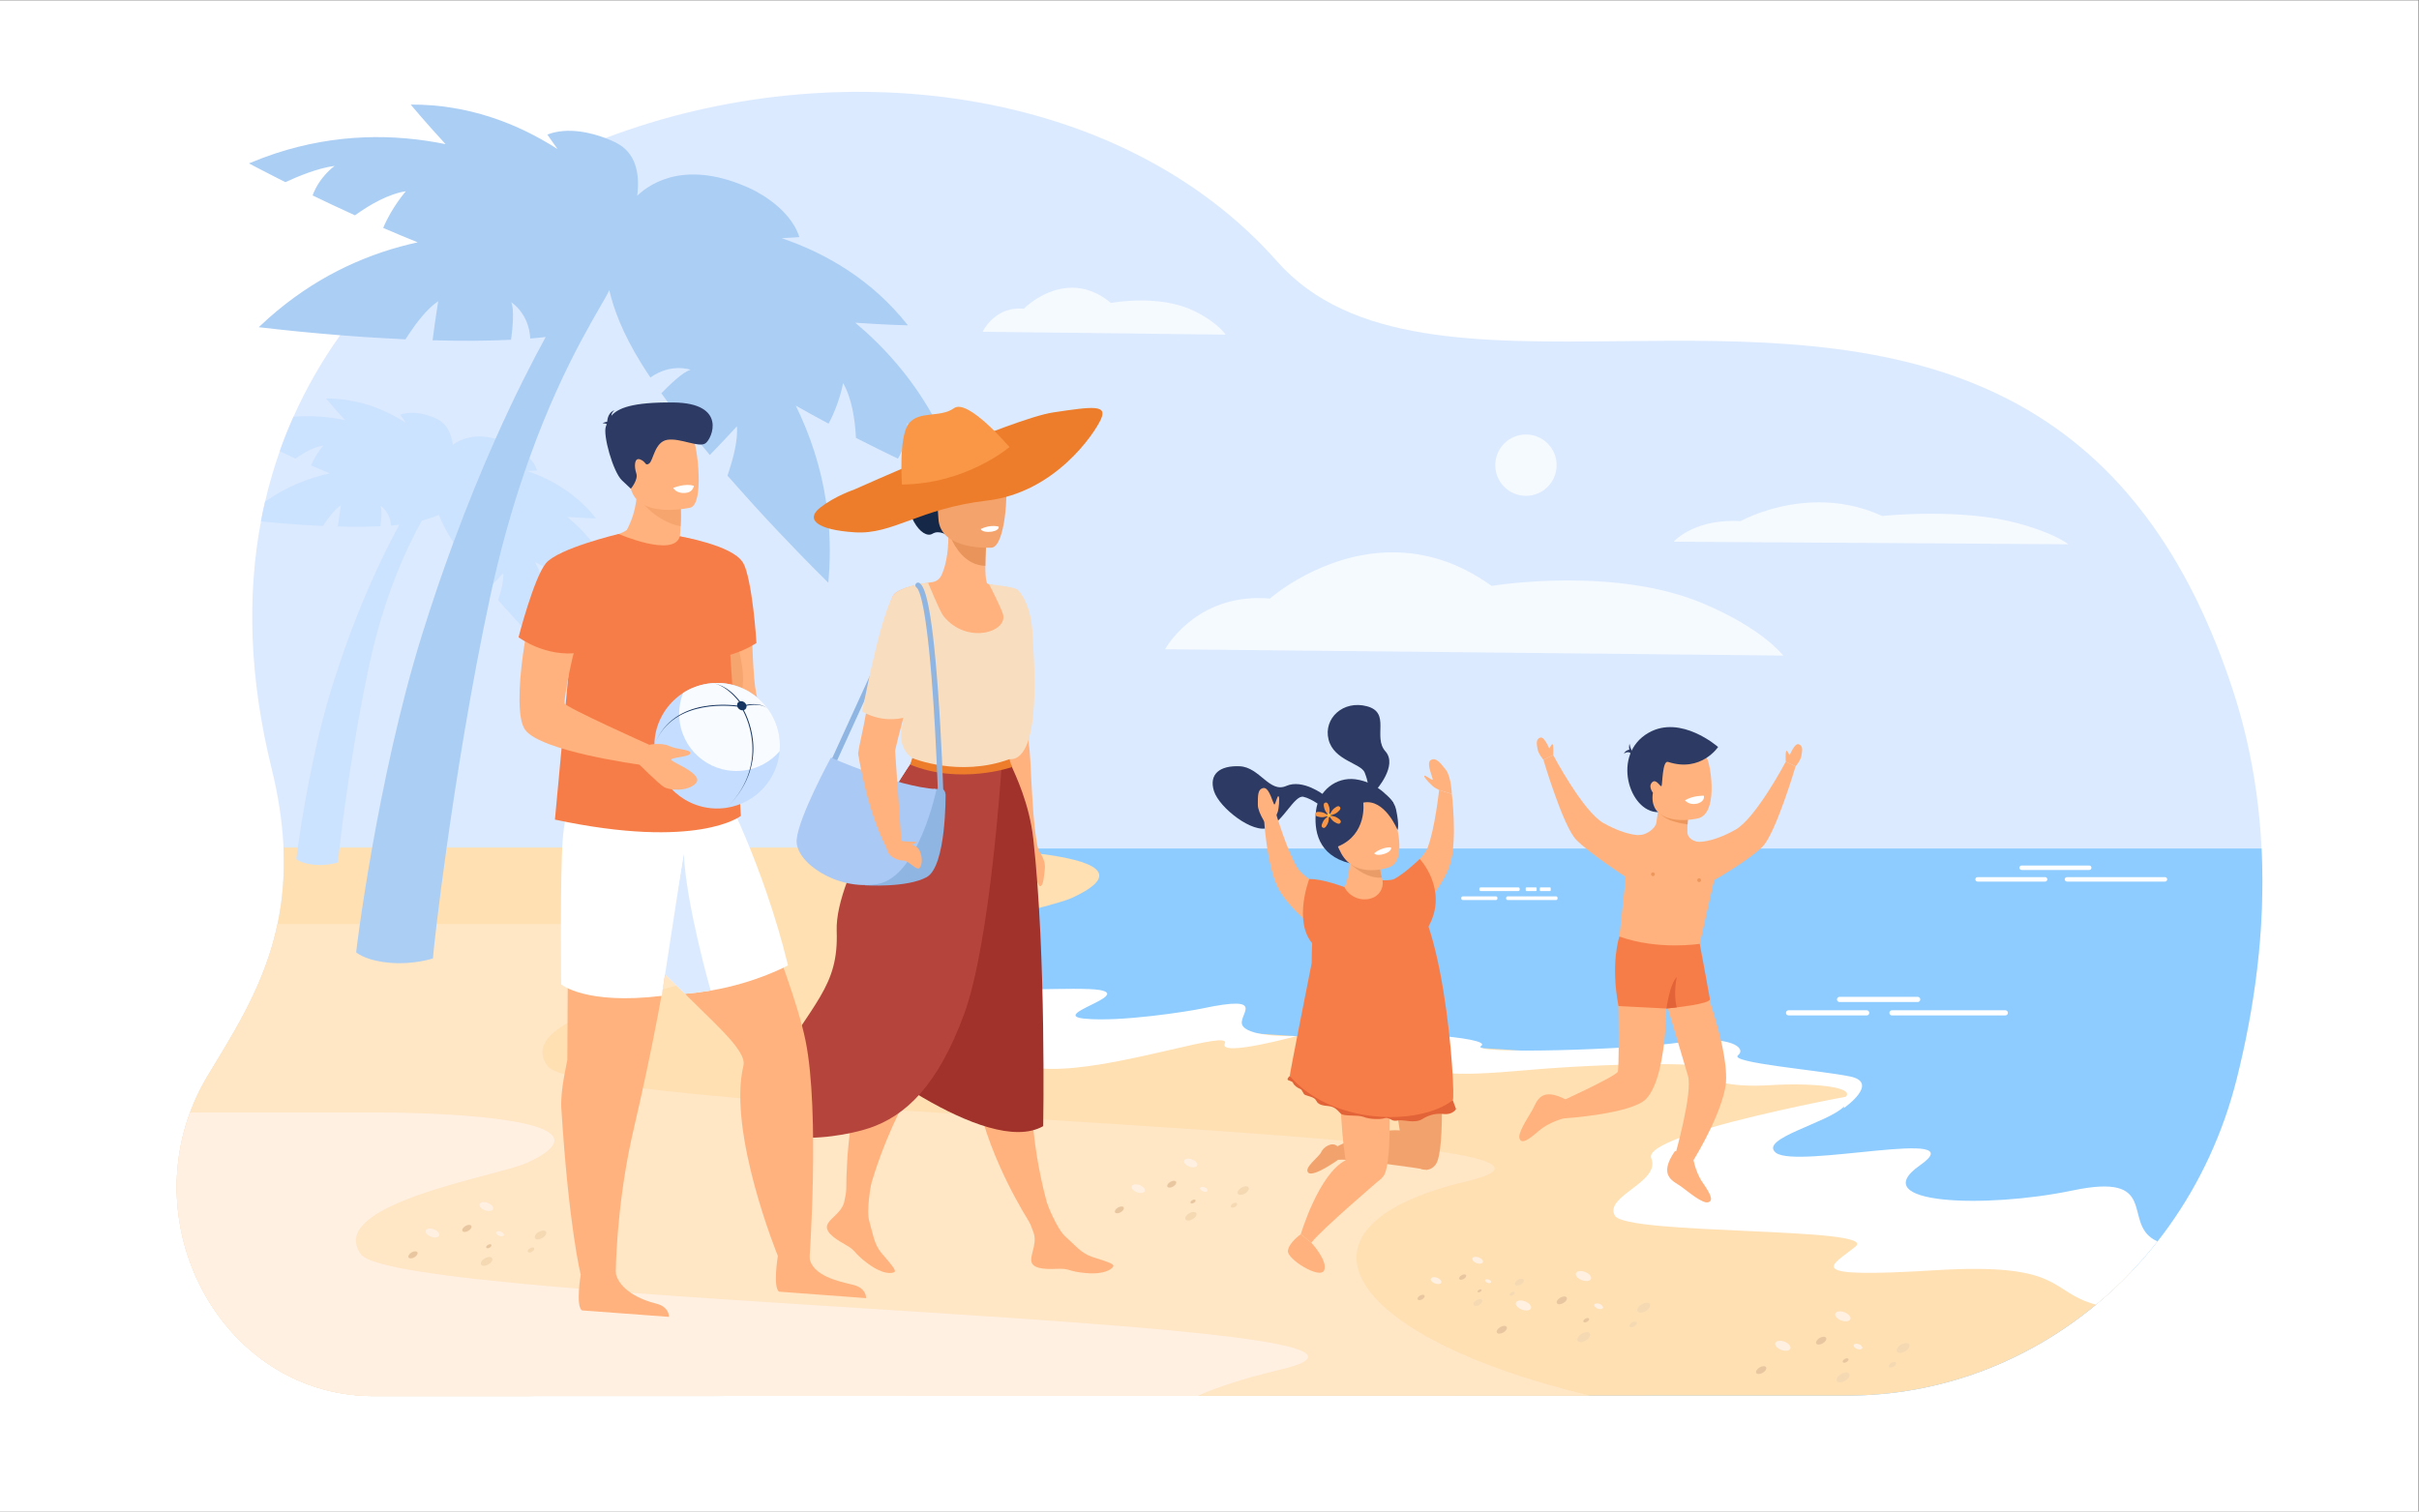 <?xml version="1.0" encoding="UTF-8" standalone="no"?>
<!-- Created with Inkscape (http://www.inkscape.org/) -->

<svg
   version="1.1"
   id="svg2"
   xml:space="preserve"
   width="4266.667"
   height="2666.667"
   viewBox="0 0 4266.667 2666.667"
   sodipodi:docname="10051.eps"
   xmlns:inkscape="http://www.inkscape.org/namespaces/inkscape"
   xmlns:sodipodi="http://sodipodi.sourceforge.net/DTD/sodipodi-0.dtd"
   xmlns="http://www.w3.org/2000/svg"
   xmlns:svg="http://www.w3.org/2000/svg"><rect x="0" y="0" width="4266.667" height="2666.667" fill="#808080" stroke="none"/><defs
     id="defs6" /><sodipodi:namedview
     id="namedview4"
     pagecolor="#ffffff"
     bordercolor="#666666"
     borderopacity="1.0"
     inkscape:pageshadow="2"
     inkscape:pageopacity="0.0"
     inkscape:pagecheckerboard="0" /><g
     id="g8"
     inkscape:groupmode="layer"
     inkscape:label="ink_ext_XXXXXX"
     transform="matrix(1.333,0,0,-1.333,0,2666.667)"><g
       id="g10"
       transform="scale(0.1)"><path
         d="M 0,0 H 32000 V 20000 H 0 Z"
         style="fill:#ffffff;fill-opacity:1;fill-rule:nonzero;stroke:none"
         id="path12" /><path
         d="m 29934,8186.6 c -1.9,-124.8 -6.4,-249.1 -13.3,-372.7 -2.5,-46.1 -5.3,-92 -8.5,-137.9 -6.7,-97.3 -14.8,-194.1 -24.3,-290.4 -7,-71.8 -14.8,-143.4 -23.3,-214.6 -59.6,-500.5 -153.7,-985.6 -269.6,-1447.1 -180.6,-718.7 -487.5,-1373.4 -891.5,-1940.7 -50.1,-70.4 -101.7,-139.5 -154.8,-207.2 -108.2,-138.1 -222.4,-270.3 -342.2,-396.4 -149.1,-157.1 -306.8,-304.5 -472,-441.6 C 26818.9,1978 25669.7,1535.1 24445,1534.7 l -3407.1,-1.1 -4901.5,-1.7 -284.6,-0.2 -10908.9,-3.7 c -1078.99,-0.3 -1935.3,665.3 -2343.8,1563.4 -169.1,371.5 -261.6,782.8 -261.6,1203.2 0,10.2 0.09,20.5 0.2,30.7 0.09,9.1 0.2,18.1 0.4,27.2 0.5,21.7 1.2,43.5 2.1,65.3 0.4,10.3 0.9,20.6 1.5,30.9 0.6,10.9 1.2,21.8 1.89,32.8 0.71,9.7 1.31,19.4 2.11,29 0.9,11.1 1.8,22.2 2.7,33.3 2.6,30.2 5.8,60.3 9.4,90.5 1.2,9.9 2.4,19.7 3.7,29.5 3,22.4 6.2,44.8 9.6,67.2 1.4,9.1 2.9,18.2 4.39,27.2 3.41,20.6 7.01,41.3 10.91,61.9 3.51,18.5 7.1,37 11,55.5 2.7,12.9 5.5,25.8 8.3,38.7 4.5,19.7 9.1,39.4 13.9,59.1 l 0.3,1.2 c 2.6,10.3 5.2,20.5 7.8,30.8 2.7,10.3 5.4,20.5 8.2,30.8 13.9,51.3 29.3,102.5 46.2,153.5 10.2,30.5 20.9,61.1 32.2,91.5 15.5,41.8 32,83.4 49.6,124.9 4.4,10.3 8.8,20.7 13.4,31 4.5,10.3 9.1,20.7 13.8,31 4.7,10.3 9.4,20.6 14.19,30.9 4.81,10.3 9.61,20.5 14.62,30.8 4.89,10.3 9.89,20.5 14.99,30.7 9.4,18.9 19,37.8 28.9,56.6 2.8,5.5 5.7,11 8.7,16.5 13,24.4 26.4,48.8 40.2,73 2.4,4.3 4.9,8.6 7.4,12.9 4.5,7.9 9,15.8 13.7,23.6 5.9,10.1 11.8,20.1 17.9,30.1 11.3,18.7 22.6,37.4 34,56.2 11,18.2 22.1,36.5 33.2,54.8 38.8,63.9 77.7,128 116.5,192.6 13.4,22.3 26.7,44.6 40.1,67 37.6,63.2 75,127 111.9,191.4 6.9,12 13.7,24 20.5,36 0.7,1.2 1.41,2.4 2.1,3.7 19.3,33.9 38.4,68.1 57.2,102.5 5.9,10.7 11.8,21.4 17.5,32.1 10.7,19.6 21.2,39.2 31.7,58.9 5.2,9.8 10.4,19.6 15.5,29.4 3.8,7.2 7.6,14.4 11.4,21.7 4.9,9.4 9.8,18.8 14.6,28.3 6.9,13.3 13.7,26.7 20.4,40.1 12.5,24.5 24.7,49.1 36.8,73.9 7.8,15.8 15.4,31.7 23,47.7 6.3,13.2 12.6,26.4 18.7,39.7 13.1,28 26,56.1 38.5,84.5 5.5,12.2 10.9,24.5 16.2,36.8 13.99,31.9 27.6,64.2 40.9,96.7 3.7,9 7.4,18.1 11,27.2 11.2,27.6 22.1,55.4 32.6,83.5 3.3,8.5 6.5,17 9.7,25.6 17.7,47.6 34.7,96 50.9,145 3.5,10.6 7,21.3 10.4,32 6.6,20.3 13,40.8 19.2,61.4 1.1,3.4 2.1,6.8 3.2,10.2 3.2,10.9 6.5,21.9 9.7,32.9 3.4,11.7 6.8,23.5 10.1,35.3 3.4,11.8 6.7,23.7 9.9,35.6 6.5,23.8 12.8,47.7 18.8,71.9 3,12.1 6,24.2 8.9,36.3 3,12.2 5.79,24.4 8.69,36.6 2.81,12.3 5.61,24.5 8.31,36.9 2.1,9.7 4.3,19.5 6.3,29.3 0.6,2.6 1.2,5.2 1.7,7.8 0.3,1.2 0.61,2.4 0.8,3.7 2.1,9.9 4.1,19.8 6.1,29.8 1.8,8.8 3.6,17.7 5.3,26.7 1.2,5.9 2.3,11.8 3.3,17.7 2.3,11.5 4.4,23 6.4,34.6 0.7,3.5 1.4,7 1.9,10.6 2.2,11.8 4.2,23.7 6.1,35.7 1.2,6.8 2.4,13.6 3.4,20.4 1.8,10.6 3.5,21.3 5,32 0.7,4.1 1.4,8.3 1.9,12.5 2.1,13.5 4.1,27.1 5.9,40.7 0.5,3.8 1.1,7.6 1.6,11.5 2.1,15.5 4.09,31.2 6,46.9 2.2,17.2 4.2,34.4 6,51.8 l 0.1,1.1 c 4,35.1 7.3,70.5 10.2,106.3 3,36 5.5,72.3 7.4,109 1.09,18.3 1.9,36.7 2.6,55.3 4.2,101.4 4.6,205.8 1.1,313.3 -0.6,17.4 -1.3,35 -2.1,52.6 -0.51,13.1 -1.1,26.2 -1.8,39.3 -16.4,309.6 -65.9,645.3 -156.6,1012.9 -296.1,1200.8 -323.3,2291.6 -139.8,3265.7 16.5,88.4 34.9,175.9 55,262.3 53,228.7 117.9,450.5 193.7,665.6 55.1,156.1 116,308.5 182.4,457.4 171.1,383.7 378.71,743.3 617.6,1078 852.6,1195.3 2103.1,2074.1 3510.3,2608.9 3043.7,1157.2 6820.5,705.1 8889.8,-1635.2 965.4,-1091.6 2675.2,-1072.1 4558.5,-1052.5 1640.3,17 3412.1,34 4937.9,-683.3 632.8,-297.4 1223.3,-721.1 1744.6,-1323.4 84.1,-97.2 166.3,-199 246.7,-305.7 237.1,-314.8 457.6,-672 658.6,-1077.3 8.5,-17.1 17.1,-34.4 25.5,-51.7 170.7,-350.9 327.1,-737.4 467.1,-1162.8 60.1,-182.8 112.7,-366 158,-549.2 9.1,-36.3 17.7,-72.5 26.2,-108.7 112.1,-482.3 175.4,-964.2 199.4,-1440.3 0.2,-4.1 0.4,-8.3 0.6,-12.3 3.5,-72 6.1,-143.8 8,-215.5 0.1,-1.7 0.1,-3.5 0.1,-5.2 3,-122.9 3.4,-245.4 1.4,-367.3"
         style="fill:#dceaff;fill-opacity:1;fill-rule:nonzero;stroke:none"
         id="path14" /><path
         d="m 16136.4,1531.9 v 0 l 4901.5,1.7 3407.1,1.1 c 1224.7,0.4 2373.9,443.3 3289.5,1203.3 165.2,137.1 322.9,284.5 472,441.6 119.8,126.1 234,258.3 342.2,396.4 53.1,67.7 104.7,136.8 154.8,207.2 404,567.3 710.9,1222 891.5,1940.7 115.9,461.5 210,946.6 269.6,1447.1 8.5,71.2 16.3,142.8 23.3,214.6 9.5,96.3 17.6,193.1 24.3,290.4 3.2,45.9 6,91.8 8.5,137.9 6.9,123.6 11.4,247.9 13.3,372.7 0.2,11.2 0.3,22.4 0.5,33.7 -0.1,-11.3 -0.3,-22.5 -0.5,-33.7 -1.9,-124.8 -6.4,-249.1 -13.3,-372.7 -2.5,-46.1 -5.3,-92 -8.5,-137.9 -6.7,-97.3 -14.8,-194.1 -24.3,-290.4 -7,-71.8 -14.8,-143.4 -23.3,-214.6 -59.6,-500.5 -153.7,-985.6 -269.6,-1447.1 -180.6,-718.7 -487.5,-1373.4 -891.5,-1940.7 -50.1,-70.4 -101.7,-139.5 -154.8,-207.2 -108.2,-138.1 -222.4,-270.3 -342.2,-396.4 -149.1,-157.1 -306.8,-304.5 -472,-441.6 C 26818.9,1978 25669.7,1535.1 24445,1534.7 l -3407.1,-1.1 -4901.5,-1.7 m 13798.8,6768.7 c 0,18.7 0.1,37.5 0,56.3 0,-4.1 0.1,-8.2 0.1,-12.3 0,-14.7 -0.1,-29.4 -0.1,-44 m -1.9,221.4 c -0.2,10.6 -0.4,21.3 -0.7,31.9 0.3,-10.6 0.5,-21.3 0.7,-31.9 m -0.8,37.1 c -1.9,71.7 -4.5,143.5 -8,215.5 3.6,-72 6.3,-143.8 8,-215.5"
         style="fill:#9cd4ff;fill-opacity:1;fill-rule:nonzero;stroke:none"
         id="path16" /><path
         d="m 16136.4,1531.9 -283.9,0.1 -8024.8,2.7 c -1710.11,0.6 -3272.8,857.6 -4258.5,2232.6 l 643.5,1513.9 847.1,1993 v 0 c 32.8,-5.1 68.3,-9.3 106.6,-12.5 41.05,-3.4 81.07,-4.8 119.58,-4.8 253.47,0 442.52,63.4 442.52,63.4 4.9,64.8 21.4,223.7 48.8,454.4 30.4,255.3 74.2,598.6 130.6,999.9 v 0 h 24016.6 v 0 c 3.5,-72 6.1,-143.8 8,-215.5 v 0 c 0.1,-1.7 0.1,-3.5 0.1,-5.2 v 0 c 0.3,-10.6 0.5,-21.3 0.7,-31.9 0.5,-21.8 0.8,-43.6 1.1,-65.4 0.2,-17.4 0.3,-34.8 0.5,-52.2 0.1,-13.7 0.2,-27.4 0.3,-41.1 0,-2.1 0,-4.3 0,-6.4 0.1,-18.8 0,-37.6 0,-56.3 -0.1,-6.3 -0.1,-12.5 -0.2,-18.8 0,-1.6 0,-3.3 0,-4.9 -0.1,-18.9 -0.3,-37.8 -0.5,-56.6 -0.2,-11.3 -0.3,-22.5 -0.5,-33.7 -1.9,-124.8 -6.4,-249.1 -13.3,-372.7 -2.5,-46.1 -5.3,-92 -8.5,-137.9 -6.7,-97.3 -14.8,-194.1 -24.3,-290.4 -7,-71.8 -14.8,-143.4 -23.3,-214.6 -59.6,-500.5 -153.7,-985.6 -269.6,-1447.1 -180.6,-718.7 -487.5,-1373.4 -891.5,-1940.7 -50.1,-70.4 -101.7,-139.5 -154.8,-207.2 -108.2,-138.1 -222.4,-270.3 -342.2,-396.4 -149.1,-157.1 -306.8,-304.5 -472,-441.6 C 26818.9,1978 25669.7,1535.1 24445,1534.7 l -3407.1,-1.1 -4901.5,-1.7"
         style="fill:#8eccff;fill-opacity:1;fill-rule:nonzero;stroke:none"
         id="path18" /><path
         d="m 27367.4,12801.6 -5220.1,34.1 c 0,0 234.3,275 789.6,275 30.9,0 62.7,-0.9 95.5,-2.7 0,0 441.2,248.6 1035.9,248.6 257.8,0 544.4,-46.7 836.6,-180.5 0,0 274.9,29.3 645.6,29.3 345.8,0 775,-25.5 1142.2,-124.3 507.1,-136.4 674.7,-279.5 674.7,-279.5"
         style="fill:#f5faff;fill-opacity:1;fill-rule:nonzero;stroke:none"
         id="path20" /><path
         d="m 23595.2,11328.8 -8178.4,83.8 c 0,0 367,676.8 1237,676.8 48.4,0 98.2,-2.1 149.7,-6.5 0,0 691.1,611.8 1623,611.8 403.9,0 852.9,-114.8 1310.6,-444.2 0,0 430.8,72.2 1011.5,72.2 541.9,0 1214.3,-62.8 1789.6,-305.9 794.6,-335.8 1057,-688 1057,-688"
         style="fill:#f5faff;fill-opacity:1;fill-rule:nonzero;stroke:none"
         id="path22" /><path
         d="m 16217,15576.1 -3214.8,38.1 c 0,0 144.3,307.7 486.3,307.7 19,0 38.6,-0.9 58.8,-2.9 0,0 271.7,278.2 638,278.2 158.7,0 335.2,-52.2 515.1,-202 0,0 169.3,32.9 397.6,32.9 213,0 477.4,-28.6 703.5,-139.2 312.3,-152.7 415.5,-312.8 415.5,-312.8"
         style="fill:#f5faff;fill-opacity:1;fill-rule:nonzero;stroke:none"
         id="path24" /><path
         d="m 20191.1,13442.8 c -224.2,0 -405.9,181.7 -405.9,405.8 0,224.2 181.7,405.9 405.9,405.9 224.2,0 405.9,-181.7 405.9,-405.9 0,-224.1 -181.7,-405.8 -405.9,-405.8"
         style="fill:#f5faff;fill-opacity:1;fill-rule:nonzero;stroke:none"
         id="path26" /><path
         d="m 28206.5,3179.6 c -149.1,-157.1 -306.8,-304.5 -472,-441.6 C 26818.9,1978 25669.7,1535.1 24445,1534.7 l -3407.1,-1.1 -4901.5,-1.7 -284.4,-0.1 -10909.1,-3.8 c -1079,-0.3 -1935.3,665.3 -2343.8,1563.4 -169.1,371.5 -261.6,782.8 -261.6,1203.2 0,10.2 0.1,20.5 0.2,30.7 0.1,9.1 0.2,18.1 0.4,27.2 0.5,21.7 1.2,43.5 2.1,65.3 0.4,10.3 0.9,20.6 1.5,30.9 0.6,10.9 1.2,21.8 1.9,32.8 0.7,9.7 1.3,19.4 2.1,29 0.9,11.1 1.8,22.2 2.7,33.3 2.6,30.1 5.7,60.3 9.4,90.5 1.2,9.9 2.4,19.7 3.7,29.5 3,22.4 6.2,44.8 9.6,67.2 1.4,9.1 2.9,18.2 4.4,27.2 3.3,20.6 7,41.3 10.9,61.9 3.5,18.5 7.1,37 11,55.5 2.7,12.9 5.5,25.8 8.3,38.7 4.5,19.7 9.1,39.4 13.9,59.1 l 0.3,1.2 c 2.6,10.3 5.2,20.5 7.8,30.8 2.7,10.3 5.4,20.5 8.2,30.8 13.8,51.3 29.2,102.5 46.2,153.5 5.14,15.4 10.41,30.8 15.82,46.1 4.46,12.8 9.11,25.5 13.78,38.2 0.88,2.4 1.71,4.8 2.6,7.2 l 0.79,2.1 c 7.26,19.5 14.73,39 22.47,58.5 l 0.98,2.5 c 8.22,20.7 16.62,41.3 25.36,61.8 4.4,10.3 8.8,20.7 13.4,31 4.5,10.3 9.1,20.7 13.8,31 4.7,10.3 9.4,20.6 14.2,30.9 4.8,10.3 9.6,20.5 14.6,30.8 4.9,10.3 9.9,20.5 15,30.7 9.4,18.9 19,37.8 28.9,56.6 2.8,5.5 5.7,11 8.7,16.5 13,24.4 26.4,48.8 40.2,73 2.4,4.3 4.9,8.6 7.4,12.9 4.5,7.9 9,15.8 13.7,23.6 5.9,10.1 11.8,20.1 17.9,30.1 11.3,18.7 22.6,37.4 34,56.2 11,18.2 22.1,36.5 33.2,54.8 38.8,63.9 77.7,128 116.5,192.6 13.4,22.3 26.7,44.6 40.1,67 37.6,63.2 75,127 111.9,191.4 6.8,12 13.7,24 20.5,36 0.7,1.2 1.4,2.4 2.1,3.7 19.2,34 38.3,68.1 57.2,102.5 5.9,10.7 11.7,21.4 17.5,32.1 10.7,19.6 21.2,39.2 31.7,58.9 5.2,9.8 10.4,19.6 15.5,29.4 3.8,7.2 7.6,14.4 11.4,21.7 4.9,9.4 9.8,18.9 14.6,28.3 6.9,13.3 13.7,26.7 20.4,40.1 12.5,24.5 24.7,49.1 36.8,73.9 7.8,15.8 15.4,31.7 23,47.7 6.3,13.2 12.5,26.5 18.7,39.7 13.1,28 26,56.1 38.5,84.5 5.5,12.2 10.9,24.5 16.2,36.8 14,31.9 27.6,64.2 40.9,96.7 3.7,9 7.4,18.1 11,27.2 11.2,27.6 22.1,55.4 32.6,83.5 3.3,8.5 6.5,17 9.7,25.6 17.7,47.6 34.7,96 50.9,145 3.5,10.6 7,21.3 10.4,32 6.6,20.3 13,40.8 19.2,61.4 1.1,3.4 2.1,6.8 3.2,10.2 3.3,10.9 6.5,21.9 9.7,32.9 3.5,11.7 6.8,23.5 10.1,35.3 3.4,11.8 6.7,23.7 9.9,35.6 6.5,23.8 12.8,47.7 18.8,71.9 3.1,12 6.1,24.1 8.9,36.3 3,12.1 5.9,24.3 8.7,36.6 2.8,12.3 5.6,24.5 8.3,36.9 2.2,9.7 4.3,19.5 6.3,29.3 0.6,2.6 1.2,5.2 1.7,7.8 0.3,1.2 0.6,2.4 0.8,3.7 2.1,9.9 4.2,19.8 6.1,29.8 1.8,8.9 3.6,17.8 5.3,26.7 1.2,5.9 2.3,11.8 3.3,17.7 2.3,11.5 4.4,23 6.4,34.6 0.7,3.5 1.4,7 1.9,10.6 2.2,11.8 4.2,23.8 6.1,35.7 1.2,6.8 2.3,13.6 3.4,20.4 1.7,10.6 3.4,21.3 5,32 0.7,4.1 1.4,8.3 1.9,12.5 2.1,13.5 4,27.1 5.9,40.7 0.5,3.8 1.1,7.6 1.6,11.5 2.1,15.5 4.1,31.2 6,46.9 2.1,17.2 4.1,34.4 6,51.8 l 0.1,1.1 c 3.9,35.1 7.2,70.5 10.2,106.3 2.9,36 5.4,72.3 7.4,109 1,18.3 1.8,36.8 2.6,55.3 4.1,101.4 4.6,205.7 1.1,313.3 -0.6,17.4 -1.3,35 -2.1,52.6 h 8510.8 c 0,0 19.2,0 54,-0.2 32.6,-0.3 78.8,-0.8 135.9,-1.8 28.3,-0.5 59.3,-1.1 92.6,-1.8 81.1,-1.8 175.8,-4.5 279.3,-8.5 103.7,-4 216.2,-9.3 332.2,-16.3 131.2,-7.9 266.9,-18 399.8,-30.9 26.2,-2.6 52.2,-5.2 78.1,-8 19.7,-2.1 39.2,-4.2 58.6,-6.4 27,-3.1 53.7,-6.3 80.1,-9.7 658.5,-83.5 1133.6,-250.1 410,-583.1 -77.8,-35.8 -236.1,-79.7 -434.4,-132.6 -8.3,-2.2 -16.7,-4.5 -25.2,-6.7 -130.9,-34.9 -278,-73.5 -430.2,-116.2 l -0.1,-0.1 c -25.9,-7.2 -51.9,-14.6 -78,-22.1 -61,-17.5 -122.5,-35.6 -183.9,-54.5 -106.2,-32.5 -211.8,-67 -313.3,-103.7 -182.2,-65.6 -351.2,-137.9 -486.3,-217.3 -266.8,-156.6 -401.8,-341 -246.1,-556.6 1.5,-2.1 3.2,-4.3 5.1,-6.4 71,-82.5 357.8,-157.5 800,-227 8.1,-1.3 16.3,-2.6 24.5,-3.8 19.2,-3 38.6,-5.9 58.3,-8.9 243.9,-36.4 530.3,-71.3 850.3,-105 25.5,-2.7 51.3,-5.3 77.4,-8 804.9,-82.8 1810.6,-158.2 2881.3,-230.2 144.4,-9.8 290,-19.4 436.5,-29 9.5,-0.7 19,-1.3 28.6,-1.9 6,-0.4 11.9,-0.8 17.9,-1.2 350.7,-23 706.1,-45.7 1061.6,-68.3 323,-20.5 646,-40.9 965.7,-61.3 140.7,-9 280.8,-17.9 419.9,-27 162.9,-10.5 324.6,-21 484.4,-31.6 458.4,-30.4 902.3,-60.9 1320.6,-92 194.8,-14.5 384.1,-29.1 566.7,-43.9 102,-8.2 202,-16.5 299.6,-24.9 192.3,-16.5 375.8,-33.1 549,-50 1229.8,-120.3 1940.8,-253.8 1601.3,-417.1 -4.5,-2.2 -9.2,-4.4 -14,-6.5 -61.5,-27.5 -152.6,-55.8 -275.7,-85 -3184.6,-755.8 -1520.4,-1792.9 4062.8,-2201.8"
         style="fill:#ffe0b3;fill-opacity:1;fill-rule:nonzero;stroke:none"
         id="path28" /><path
         d="m 21037.9,1533.6 -4901.5,-1.7 -284.6,-0.2 -10908.87,-3.7 c -1079.01,-0.3 -1935.31,665.3 -2343.82,1563.4 -301.12,661.6 -359.27,1449.2 -84.82,2189.8 61.85,167.1 140.62,331.8 237.41,492 361.6,598.8 752.96,1206.5 920.12,2001.5 h 3849.13 c 0,0 238.77,0.1 561.85,-12.4 C 8974.04,7728 10506.9,7598.1 9441.57,7108 9061.32,6933.1 6762.56,6564.9 7244.04,5898.1 7725.64,5231.5 22272.1,5049.9 19403,4369.1 16880.2,3770.4 17779.3,2315.6 21037.9,1533.6"
         style="fill:#ffe6c5;fill-opacity:1;fill-rule:nonzero;stroke:none"
         id="path30" /><path
         d="m 16934.3,1875.7 c -461.9,-109.7 -821.8,-225.2 -1082.5,-344 L 4942.93,1528 c -1079.01,-0.3 -1935.31,665.3 -2343.82,1563.4 -301.12,661.6 -359.27,1449.2 -84.82,2189.8 h 2537.9 c 0,0 238.76,0.2 561.85,-12.3 891.23,-34.3 2424.08,-164.2 1358.76,-654.3 C 6592.56,4439.6 4293.79,4071.5 4775.27,3404.7 5256.88,2738 19803.3,2556.4 16934.3,1875.7"
         style="fill:#fff0e2;fill-opacity:1;fill-rule:nonzero;stroke:none"
         id="path32" /><path
         d="m 8218.9,12163.1 c -8.4,22.6 -17,44.9 -26.1,66.9 -61.5,152.3 -135.7,290.6 -219.1,416.1 -33.1,49.9 -67.7,97.9 -103.6,143.8 -6.4,8.4 -13,16.7 -19.7,24.9 -1.5,2 -3.1,4 -4.7,6 -5,6.2 -10,12.3 -15.1,18.4 -100.1,121.6 -208.9,229 -322,323.6 220.5,-15.9 378.9,-18.9 378.9,-18.9 -256.9,326 -585.9,517 -908,626.8 78.1,3.9 127.4,7.7 127.4,7.7 -20.2,64.1 -57.4,120 -100.3,167.2 -108.6,119.4 -253.8,182.9 -253.8,182.9 -69.6,31.8 -134.6,54.9 -195.2,70.9 -276.4,72.8 -460,-3.3 -565.9,-81 -31.9,-23.4 -56.7,-46.8 -74.9,-66.4 -133.4,278.9 -1482.1,-533.1 -1152.4,-522.9 115.4,3.6 452.7,52.9 543.7,61.3 -5.3,-78.9 41.7,-122.9 129.6,-143.3 23.5,-5.3 47.1,-8.3 70.5,-9.1 -32.1,-46.7 -113.7,-174.4 -225.3,-378.1 -227.3,-414.7 -579.1,-1144.6 -891.2,-2148.4 -252.4,-811.6 -401.4,-1759.6 -451.8,-2124.6 -12.3,-89.1 -18.8,-143.5 -19.4,-152.5 0,0 66,-60.5 246.3,-75.4 169.1,-13.9 305.5,31.9 305.5,31.9 2.3,30.2 9.2,98.1 20.6,196 50.2,433.4 187,1455.4 390.9,2404.6 206.2,960.1 511.8,1585 698.1,1922.6 85.5,22.1 159.7,48 224.1,75.9 37.4,-93.7 88.8,-196.8 157.8,-309.1 11.2,-18.6 23,-37.4 35.4,-56.5 11.7,-18.2 24,-36.7 36.6,-55.6 150.8,106.7 289.6,55.3 289.6,55.3 -53.1,-11.4 -158.5,-114.5 -210.7,-169 102.3,-141.9 217.5,-288.2 337.2,-429.9 v -0.8 c 3.9,-4.5 7.6,-9 11.4,-13.5 0.7,1.4 2.2,2.2 3.1,3.7 17.7,18.1 37,38.1 56.1,58.3 67.9,71.2 135.6,144.9 135.6,144.9 8.3,-97.8 -26.5,-228.9 -57.6,-323.7 -3.7,-10.7 -7.6,-21.3 -10.7,-31.1 30.4,-34.1 59.9,-68.2 90.3,-101.5 35.5,-40.3 70.5,-79.7 105.3,-117.6 39.8,-43.6 78.6,-85.5 116,-125.4 22.9,-24.6 45.3,-48.5 67.1,-71.5 48.2,-50.8 93.2,-97.7 133.8,-139.6 37.1,-38.1 70.5,-72.1 99.2,-101.2 39.6,-40.3 70.4,-71.2 90.3,-90.5 15.1,-15.2 23.5,-23.6 23.5,-23.6 0.7,7.6 1.5,15.2 1.5,22 1.8,20.9 3.4,41.5 4.6,62 2,30.8 3.3,61.4 3.8,91.9 7.5,344.6 -58.4,652.7 -166.6,924.1 -4,10 -8.1,19.9 -12.2,29.9 -20.4,49.3 -42.3,97.4 -65.3,144.3 36.7,-20.9 73.5,-41.4 110.2,-61.5 6.1,-3.4 12.1,-6.8 18.2,-10 35.9,-19.7 71.7,-39.1 107.3,-58.1 47.1,86 75.2,173.4 90.3,229.8 1.1,4.3 2.2,8.4 3.1,12.3 7.9,30.8 11.2,49.7 11.2,49.7 6.5,-11.4 12.7,-23.2 18.4,-35.6 1,-2.2 2.1,-4.5 3.1,-6.7 v -0.1 c 46.4,-103.7 65.7,-237 71,-351.8 21.3,-10.9 42.4,-21.6 63.3,-32.1 36.9,-18.6 73,-36.6 108.3,-53.9 44.8,-22.2 88.3,-43.2 130,-63.2 2.2,3.6 4.3,7.3 6.4,10.9 68.9,121 61.2,245.2 61.2,245.2 63.5,-105.3 105.3,-253.1 128.7,-349.4 25.1,-11.3 48.5,-21.9 70.5,-32.6 24.6,-11.2 47.3,-21.5 67.8,-30.7 82.3,-37.1 130.9,-58 130.9,-58 -18.9,66.8 -39.4,130.4 -62.1,192.6 z m -2377.1,1043.1 c -2.6,-10.2 -1,-9.9 6.1,2.8 -2,-1 -4,-1.9 -6.1,-2.8 z m 149.9,912.2 c -19,148.9 -77,274.9 -202.2,338.5 0,0 -272.9,144.2 -494.5,58.9 0,0 27.7,-41 73.4,-104.5 -286.6,183.6 -641,322.1 -1056,320.2 0,0 101,-122.1 250.9,-284.7 -212.5,43.3 -440.6,62.3 -679.6,43.3 -66.4,-148.9 -127.3,-301.3 -182.4,-457.4 66.6,-31.6 136.9,-64.4 210.4,-97.8 106.4,76.9 243.1,154.7 366,173.1 0,0 -99.6,-112.2 -163.2,-263.6 81.3,-35 164.2,-69.8 248.3,-103.7 -285.2,-62.3 -577.2,-178.1 -855.2,-373.6 -20.1,-86.4 -38.5,-173.9 -55,-262.3 21.6,-2.2 44.4,-4.6 68.5,-6.9 127,-12.2 285.5,-26.6 460.6,-38.3 51.4,-3.7 103.9,-6.4 157.5,-9.2 45,-3 90.2,-5 135.7,-7.4 5.8,8.5 11.7,18.1 17.7,27.6 54.8,83.3 135.6,192.4 217.4,246.7 0,0 -25.6,-162.7 -39.5,-276.6 -0.8,-1.5 -0.4,-3.2 -1.1,-4.7 5.9,-0.1 11.8,-0.2 17.7,-0.3 l 0.6,0.3 c 185.5,-5.3 371.8,-4.4 546.3,3.9 10.2,74.9 25.2,221.4 1,270.1 0,0 126.8,-76.4 137.1,-261 38.4,3.3 75.3,6.7 110.8,10.9 7.3,0.7 14.6,1.6 21.8,2.6 103.4,12.7 195.4,30.3 277.2,51.6 85.5,22.1 159.7,48 224.1,75.9 12.4,5.3 24.2,10.7 35.8,16.2 15.7,64.8 195.8,554.2 149.9,912.2"
         style="fill:#cce3ff;fill-opacity:1;fill-rule:nonzero;stroke:none"
         id="path34" /><path
         d="m 12681.9,13724.1 c -16.7,51.7 -34.2,102.7 -52.5,153.1 -1.9,5.7 -4,11.4 -6.1,17.1 -21.3,57.4 -43.5,113.8 -66.7,169.1 -33.2,79.5 -68.2,156.8 -105,232.1 -37.7,77.1 -77.1,152 -118.1,224.8 -279.6,495.4 -635.1,893.9 -1017.2,1213.9 405.9,-29.3 697.4,-34.9 697.4,-34.9 -472.8,599.8 -1078.3,951.4 -1671.1,1153.6 143.7,7 234.4,14 234.4,14 -131.2,417.1 -651.51,644.4 -651.51,644.4 -820.29,374.8 -1292.29,93.3 -1493.89,-96 -16.7,-15.7 -31.6,-30.8 -44.7,-44.8 -139.99,292.7 -1007.23,-67.4 -1614.28,-427.5 -457.53,-271.4 -767.25,-542.8 -506.42,-534.7 212.3,6.6 833.2,97.3 1000.6,112.6 -9.8,-145 76.7,-225.9 238.5,-263.6 43.2,-9.8 86.5,-15.3 129.7,-16.7 -58.9,-86 -209.1,-321 -414.6,-696 -184.91,-337.3 -414.5,-787.9 -662.8,-1345.2 -179.7,-403.3 -369.2,-862.4 -558.4,-1375 C 5857.99,12442.5 5717,12031 5580.2,11590.8 5286,10644.9 5068.19,9598 4924.4,8786.9 4851.1,8373.3 4797,8021 4761.9,7774.7 c -31.3,-219.4 -47.5,-354.6 -48.9,-374.2 0,0 95.2,-87.3 346.8,-126.3 32.8,-5.1 68.3,-9.3 106.6,-12.5 311.2,-25.6 562.1,58.6 562.1,58.6 4.9,64.8 21.4,223.7 48.8,454.4 30.4,255.3 74.2,598.6 130.6,999.9 0.5,4.1 1.1,8.2 1.7,12.3 129.8,923.8 325.5,2151.5 576.2,3319.2 12.1,56.2 24.29,111.8 36.7,166.8 144.8,640.4 313,1196.5 484.1,1672.7 479.2,1333.5 980.99,2040.5 1055.3,2219.6 60,-260.8 182.7,-577.5 411.5,-949.9 40.5,-67 85.1,-135.3 132.5,-206.5 277.6,196.7 532.9,101.9 532.9,101.9 -97.7,-21 -291.6,-210.7 -387.8,-311.1 29,-40.2 58.6,-80.6 88.69,-121.1 137.11,-184.7 284.71,-372.3 437.71,-556.9 31.2,-37.8 62.6,-75.4 94.3,-112.9 0,0 0,0 0,-1.4 7,-8.4 14,-16.8 21,-25.1 1.3,2.7 4.1,4.1 5.5,6.9 147.9,150.7 352.9,373.9 352.9,373.9 15.4,-180 -48.8,-421.3 -106,-595.7 -6.9,-19.5 -13.9,-39 -19.5,-57.2 55.8,-62.7 110.2,-125.5 166,-186.9 65.59,-73.9 129.7,-146.5 193.9,-216.2 217.6,-238.5 419.9,-450.6 583.1,-619.3 163.2,-167.4 285.9,-291.6 348.7,-353 27.9,-27.9 43.3,-43.2 43.3,-43.2 1.4,13.9 2.8,27.9 2.8,40.4 8.3,96.3 13.9,189.8 15.3,283.2 2.9,134.7 -0.3,266.4 -9,395 -7.7,113.9 -19.8,225.5 -35.8,334.6 -69.8,475.9 -215,906.5 -404.4,1291.7 145.1,-82.3 290.2,-161.8 433.9,-238.6 145,265.1 192.5,537.1 192.5,537.1 114.4,-198.1 159,-484.1 170.1,-725.4 196.7,-100.4 383.6,-192.5 555.2,-274.8 20.9,34.2 38.3,68.7 52.7,102.7 59.9,140.1 70.5,270.8 71.9,332.2 0.4,23.3 -0.4,36.6 -0.4,36.6 3.7,-6.2 7.4,-12.5 11.2,-18.8 61.9,-107.5 112.1,-236.3 151.7,-358.9 12.3,-38.3 23.7,-76.1 34,-112.4 15.7,-55.3 29.1,-107.3 40.2,-153 46,-20.9 89.3,-40.4 129.7,-59.9 12.4,-5.7 24.5,-11.2 36.4,-16.6 20.3,-9.2 39.8,-18.1 58.5,-26.5 169.5,-76.7 270.6,-120.1 270.6,-120.1 -17.8,62.7 -36.4,123.9 -55.8,184.1 m -4529.4,4391.5 c 0,0 -54,28.5 -140.9,61.4 -178.2,67.3 -494.8,152.6 -769,47 0,0 51,-75.3 135,-192.1 -527.4,337.9 -1179.5,592.6 -1943.3,589 0,0 185.9,-224.6 461.7,-523.9 -679.2,138.6 -1445.1,142.3 -2253.6,-123.3 -115.6,-38.5 -230.7,-82 -348.4,-131.2 0,0 133.8,-71.7 355.3,-184.3 40.4,-19.4 82.6,-41.1 127.7,-64.1 165.5,76.5 426.1,185.9 650.8,215 0,0 -199.5,-139.2 -291.6,-390.8 171.3,-83 359.7,-171.9 560.8,-263.2 195.7,141.5 447.3,284.7 673.5,318.6 0,0 -183.3,-206.6 -300.3,-485.1 149.5,-64.7 302.1,-128.6 456.8,-190.9 -624.01,-136.6 -1265.8,-412.1 -1861.1,-907.4 -72.3,-59.3 -141.9,-121.9 -212,-188.3 -9.9,-7.9 -19.9,-17.6 -29.9,-27.4 0,0 21.5,-2.5 60.7,-6.9 87.1,-10.9 260.7,-29.6 493.3,-53.1 152.3,-14.7 329.3,-30.9 523.3,-46.5 103.7,-8.3 212.2,-16.4 324.4,-23.9 94.6,-6.8 191.31,-11.8 290,-17.1 82.69,-5.4 165.7,-8.9 249.6,-13.4 10.7,15.6 21.6,33.2 32.6,50.8 100.8,153.4 249.6,353.9 400,453.9 0,0 -46.9,-299.4 -72.7,-508.9 -1.3,-2.8 -0.7,-5.9 -2,-8.7 10.9,-0.2 21.8,-0.5 32.7,-0.7 1.1,0.8 1.1,0.8 1.1,0.8 341.3,-10 684,-8.2 1005.4,6.9 18.6,137.9 46.3,407.7 1.8,497.2 0,0 233.2,-140.7 252.21,-480.4 70.6,6.1 138.59,12.3 203.99,20 13.5,1.6 26.8,3.2 40.1,4.9 308.9,37.7 1071.7,1098.4 1171.1,1865.8 40.1,310.4 -28.3,572.9 -279.1,700.3"
         style="fill:#abcef4;fill-opacity:1;fill-rule:nonzero;stroke:none"
         id="path36" /><path
         d="m 13293.3,7865.1 c 0,0 -1975.3,-238.7 -1790.1,-436.2 185.2,-197.6 -282.4,-36.4 -418.2,-233.9 -135.8,-197.5 541.6,-173.5 541.6,-334 0,-160.5 -765.4,-259.3 -481.5,-456.8 284,-197.5 2605,86.4 2617.3,-74.1 12.4,-160.5 -592.6,-506.2 284,-469.1 876.5,37 2246.9,518.5 2160.5,333.3 -86.5,-185.2 950.6,98.8 950.6,98.8 0,0 -596.7,-24.7 -711.9,131.7 -99.9,135.5 378.6,428 -551.5,230.4 -159.6,-33.9 -1076.1,-181 -1547.3,-131.7 -458,48 622.5,304.7 205.7,378.6 -268.9,47.7 -1481,-31.8 -1685.1,20.6 -365,93.8 543.2,382.7 -67.9,444.5 -516,52.1 493.8,497.9 493.8,497.9"
         style="fill:#ffffff;fill-opacity:1;fill-rule:nonzero;stroke:none"
         id="path38" /><path
         d="m 28548.7,3576 c -108.2,-138.1 -222.4,-270.3 -342.2,-396.4 -149.1,-157.1 -306.8,-304.5 -472,-441.6 -631.6,167.9 -407.4,560.7 -2125.8,455.5 -1814.7,-111.1 -1370.3,55.6 -1055.5,314.8 314.8,259.3 -3036.8,148.2 -3185,407.4 -148.1,259.2 611.1,444.4 481.5,759.2 -33.7,81.8 123.8,176 375.5,270.7 120.4,45.5 262.6,91 415.6,135.2 757.5,219.3 1782.8,408.9 1782.8,408.9 4,-5.6 7.3,-11.2 9.8,-16.8 17.2,-37.6 2.9,-75.1 -33.2,-112.5 -207.6,-215.2 -1134,-426.2 -902.5,-611.4 277.8,-222.2 2648.1,351.8 1907.4,-166.7 -740.7,-518.5 870.3,-574 2018.4,-333.3 1148.1,240.7 666.6,-407.4 1074,-648.1 15.9,-9.4 33,-17.7 51.2,-24.9"
         style="fill:#ffffff;fill-opacity:1;fill-rule:nonzero;stroke:none"
         id="path40" /><path
         d="m 17515.5,6280.7 c 0,0 1612.1,-87.3 1464,-291 -148.2,-203.7 185.1,-240.8 1222.1,-148.2 1037,92.6 2614.3,122.4 2474.4,-9.3 -139.9,-131.7 222.2,-222.2 749,-189.3 526.7,32.9 1124.8,-18.3 998.6,-153.2 l -27.4,-151.4 c 0,0 485.6,337.5 82.3,419.8 -403.3,82.3 -1605,181.1 -1481.5,279.8 123.4,98.8 -115.2,271.6 -749,172.9 -633.7,-98.8 -2823,-164.6 -2650.2,-49.4 172.9,115.2 -1308.6,230.4 -2082.3,119.3"
         style="fill:#ffffff;fill-opacity:1;fill-rule:nonzero;stroke:none"
         id="path42" /><path
         d="m 11061.5,9907.6 -65.2,29.8 1030.9,2257.4 65.1,-29.8 -1030.8,-2257.4"
         style="fill:#8fb5e2;fill-opacity:1;fill-rule:nonzero;stroke:none"
         id="path44" /><path
         d="m 11403.6,3843.3 -196.7,63.8 c 0,0 -40.8,533.6 46.7,1173.2 55.4,405.2 157,844.1 341,1196.6 83.3,159.5 183.4,301.3 303.8,414.4 0,0 150.9,350.3 350.7,818.6 222.2,520.6 1612.6,673.2 819.2,-417.4 -162.8,-223.8 -337.6,-617.8 -547.1,-857 -358,-409 -610.6,-886.4 -784,-1306.8 -247.9,-601.1 -333.6,-1085.4 -333.6,-1085.4"
         style="fill:#ffb27d;fill-opacity:1;fill-rule:nonzero;stroke:none"
         id="path46" /><path
         d="m 10955.9,3813.5 c -59.6,-96.6 69.1,-191.2 228.3,-280.4 159.3,-89.1 93.3,-98.1 296.9,-249.7 203.6,-151.5 323.7,-134.8 354.9,-112.6 27.7,19.6 -55.5,113.2 -142.8,215.6 -11,12.9 -21.9,25.9 -32.9,38.9 -97.5,116.8 -112,263.5 -157.7,415.5 -43.4,144 25.4,502 25.4,502 l -271.8,215.9 c 0,0 -55.2,-325.6 -85.6,-461.2 -17.9,-79.7 -83.1,-146.4 -135.9,-195.6 -28.7,-26.8 -57.8,-54.3 -78.8,-88.4"
         style="fill:#ffb27d;fill-opacity:1;fill-rule:nonzero;stroke:none"
         id="path48" /><path
         d="m 13824.6,8498.5 c -9.6,-73 -17.1,-229.4 -63.7,-220.9 -38,6.9 -77.5,214.2 -118.9,264.2 -60.1,72.6 -95.2,208.2 -98.9,240.1 -7.6,66 -23.1,82.2 -23.1,82.2 l 0.1,0.1 h -0.2 c 0,0 -378.3,1139 -374.3,1412.2 1.1,89 -4.5,268.9 -12.8,470.8 -9,219.6 -21.1,465.1 -30.5,649.2 187.3,2.3 389.6,-21.6 553.4,-48.1 -5.8,-220.7 -16,-445.4 -25,-640.7 -13.5,-290.4 -24.5,-515.6 -15.2,-566 25.7,-138.3 34.7,-860.2 96.9,-1245.5 8.3,-38.2 12.3,-114.7 41.7,-162.7 35.5,-57.9 83.5,-135.3 70.5,-234.9"
         style="fill:#ffb27d;fill-opacity:1;fill-rule:nonzero;stroke:none"
         id="path50" /><path
         d="m 13263.1,9701.3 c -318.1,1016.9 322.2,1003.6 289.1,1512.5 -33.1,508.9 -427.1,1056 -427.1,1056 0,0 -14.1,1.4 -38.7,3.7 -13.5,1.2 -25.2,10 -29.8,22.7 -14.7,40.2 -19,128.2 -18.7,220 0.3,140.1 11,288.7 11,288.7 l -472.5,93.6 -28.1,5.5 c 0.9,-237.6 -44.1,-416.3 -92.8,-516.1 -23.1,-47.5 -68.3,-80 -120.7,-87.3 -101.5,-14.2 -280,-44.6 -400.4,-94.9 -58.5,-24.4 -103.1,-53.5 -118.7,-87.7 -129.8,-285.3 -259.3,-1005.3 -350.3,-1518.9 -50.8,-286.3 -98.8,-465.8 -109.7,-555.6 -17.2,-141.8 431.8,-239.2 488.2,28.2 18.3,87.1 63.4,261.3 115.9,456.5 8,29.6 16.1,59.6 24.3,89.9 92.9,-251.7 140.3,-368.2 137.7,-477 -3.7,-154.8 -108.6,-293.9 -328,-785.8 -121.2,-271.9 1794.1,-692.5 1469.3,346"
         style="fill:#ffb27d;fill-opacity:1;fill-rule:nonzero;stroke:none"
         id="path52" /><path
         d="m 13048.9,12804.9 c 0,0 -10.7,-148.6 -11,-288.7 -264.4,7.4 -404.2,248.6 -461.5,382.3 l 472.5,-93.6"
         style="fill:#e8945b;fill-opacity:1;fill-rule:nonzero;stroke:none"
         id="path54" /><path
         d="m 14010.1,3591.1 -200.7,-49.4 c 0,0 -315.7,432.3 -578.1,1022.1 -166.3,373.6 -311,800.2 -340.1,1196.8 -13.3,179.4 -2.8,352.7 40,512.2 0,0 -56.1,377.3 -132.8,880.6 -85.2,559.6 -195.7,1275 -282.3,1801.1 l 52.3,15.5 854,499.4 c 0,0 392.4,-894.6 292.2,-2239.5 -20.6,-276 38.3,-702.9 -13.9,-1016.7 -89,-536.1 -52.3,-1075 21.5,-1523.7 105.8,-641.6 287.9,-1098.4 287.9,-1098.4"
         style="fill:#ffb27d;fill-opacity:1;fill-rule:nonzero;stroke:none"
         id="path56" /><path
         d="m 11625.4,8898.7 c 137.9,746.2 505.2,1025 446.4,1072 l -0.8,0.9 c -226.5,160.7 -128.6,436.6 -113.7,535.3 -69.6,-18.7 -294,-61 -550.8,80.7 105.8,517.2 256.5,1242.4 407.6,1529.7 7.3,14 19.9,26.9 37.1,39.1 -1.1,1.2 -1.4,1.8 -1.4,1.8 141.4,103.1 430.4,134.7 430.4,134.7 0,0 155.7,-381.3 203.3,-441 308.3,-385.1 862,-211.2 786.7,28.7 -27.2,87.3 -167.2,362.3 -184.1,393 -0.9,1.5 39.1,-3.8 39.1,-3.8 92.9,-12.3 158.7,-21.6 206,-29.8 92.9,-15.8 116,-26.9 139.1,-44.7 81.5,-81.5 187.6,-284 196.1,-645.5 3.2,-134.4 143.2,-1618.5 -309.8,-1592.8 -10.2,0.6 -1.4,-23.7 18.2,-69.5 64,-147 -1973.9,-2202.4 -1749.4,-988.8"
         style="fill:#f9ddbf;fill-opacity:1;fill-rule:nonzero;stroke:none"
         id="path58" /><path
         d="m 13645.2,3330 c 0.2,-113.5 159.4,-126.1 341.8,-118.1 182.3,8 130.9,-34.3 383.8,-56 252.9,-21.7 346.2,55.8 361,91.1 13.3,31.3 -106.7,67 -234.9,108.1 -16.1,5.2 -32.3,10.5 -48.5,15.8 -144.4,48 -233.8,165 -352.8,270.2 -112.7,99.6 -242.7,440.1 -242.7,440.1 l -344.8,40.4 c 0,0 124.5,-305.8 170.1,-437.1 26.8,-77.2 6.5,-168.2 -12.6,-237.8 -10.2,-37.9 -20.5,-76.7 -20.4,-116.7"
         style="fill:#ffb27d;fill-opacity:1;fill-rule:nonzero;stroke:none"
         id="path60" /><path
         d="m 13803.6,5100.6 c -755.3,-431.6 -2606.3,1061.9 -2604.3,1101.6 10.5,211.3 201.6,1482.9 426.1,2696.5 137.9,746.2 505.2,1025 446.4,1072 14.1,-11.3 227.1,-183.2 617.8,-159.8 349.7,21.1 619.1,64.9 685.2,76.6 64,-147 245.4,-515.8 298,-988.8 171.2,-1539.1 130.8,-3798.1 130.8,-3798.1"
         style="fill:#a0312b;fill-opacity:1;fill-rule:nonzero;stroke:none"
         id="path62" /><path
         d="m 13254.4,9882.6 c 0,0 -147.3,-2344.1 -495.6,-3295.2 -348.3,-951 -776.9,-1352.9 -1259.1,-1513.6 -482.2,-160.8 -1915.48,-348.3 -1326.1,669.7 589.4,1018.1 924.2,1192.2 897.4,1942.3 -26.7,750.1 973.2,2199.5 973.2,2199.5 l 577.3,-76.4 632.9,73.7"
         style="fill:#b5453c;fill-opacity:1;fill-rule:nonzero;stroke:none"
         id="path64" /><path
         d="m 12071,9971.6 c 0,0 618.5,-258.1 1285.6,-14.6 l 33.9,-104.5 c 0,0 -686.3,-238.5 -1346.3,32.8 l 26.8,86.3"
         style="fill:#ed7d2b;fill-opacity:1;fill-rule:nonzero;stroke:none"
         id="path66" /><path
         d="m 13262.1,13939.7 c 0,0 -647.5,705.7 -948.8,219.5 0,0 -236.8,-112 -304.3,-527.6 -68.9,-424.1 189.4,-776.1 329.9,-690.3 90.1,55.1 199.8,-24.3 199.8,-24.3 l 723.4,1022.7"
         style="fill:#152847;fill-opacity:1;fill-rule:nonzero;stroke:none"
         id="path68" /><path
         d="m 13123.3,12756.7 c 0,0 -684.9,-44.5 -706,382.5 -21.2,426.9 -123.8,708.7 312.6,755.1 436.4,46.5 529.5,-112.2 571.2,-253 41.7,-140.8 -0.2,-862 -177.8,-884.6"
         style="fill:#f4a36c;fill-opacity:1;fill-rule:nonzero;stroke:none"
         id="path70" /><path
         d="m 12977.1,13003.7 c 0,0 14.3,-49.8 139.1,-36 0,0 104.8,11.6 98.9,66.7 0,0 -103.8,34.5 -238,-30.7"
         style="fill:#ffffff;fill-opacity:1;fill-rule:nonzero;stroke:none"
         id="path72" /><path
         d="m 11297.4,13523.4 c 0,0 2096.8,941.4 2636.3,1022.9 539.4,81.6 719.4,101.2 634,-89 -85.3,-190.2 -606.9,-971.7 -1506.7,-1077.2 -899.9,-105.5 -1244.3,-452.6 -1749.1,-420.4 -504.7,32.2 -658.7,171.1 -459.6,326.7 199,155.5 445.1,237 445.1,237"
         style="fill:#ed7d2b;fill-opacity:1;fill-rule:nonzero;stroke:none"
         id="path74" /><path
         d="m 11935,13592.4 c 0,0 -45.9,615.6 84.7,799.5 130.7,183.8 419.2,78.4 603.8,211 184.7,132.6 733.6,-515.1 733.6,-515.1 0,0 -572.4,-488.6 -1422.1,-495.4"
         style="fill:#f99746;fill-opacity:1;fill-rule:nonzero;stroke:none"
         id="path76" /><path
         d="m 12392.2,9560 -35.9,6 -913.5,-1277.8 c 0,0 555.3,-35.8 818,107.5 262.7,143.3 250.8,1097.2 250.8,1097.2 l -119.4,67.1"
         style="fill:#8fb5e2;fill-opacity:1;fill-rule:nonzero;stroke:none"
         id="path78" /><path
         d="m 10994.9,9978 c 0,0 859.9,-382.1 1397.3,-418 0,0 -238.9,-1158.3 -776.3,-1253.9 -537.4,-95.5 -1098.7,286.6 -1074.8,585.2 23.9,298.5 453.8,1086.7 453.8,1086.7"
         style="fill:#aac9f5;fill-opacity:1;fill-rule:nonzero;stroke:none"
         id="path80" /><path
         d="m 12392.2,9560 c 0,0 101.5,51.5 119.4,-67.1 0,0 -111.2,22.4 -119.4,67.1"
         style="fill:#8fb5e2;fill-opacity:1;fill-rule:nonzero;stroke:none"
         id="path82" /><path
         d="m 12444.4,9524.2 c -19.3,0 -35.2,15.1 -35.8,34.3 -0.2,6.3 -21.1,643.6 -67.9,1291.1 -84.4,1168.7 -178,1355.1 -214.3,1381 -16.1,11.4 -19.7,33.5 -8.1,49.4 11.6,15.8 34,19.4 50,7.9 63.5,-45.2 157.9,-243.1 243.9,-1433.4 46.9,-649 67.8,-1287.4 68,-1293.8 0.6,-19.5 -14.9,-35.8 -34.7,-36.5 h -1.1"
         style="fill:#8fb5e2;fill-opacity:1;fill-rule:nonzero;stroke:none"
         id="path84" /><path
         d="m 11354.7,10033.3 c 0,0 109,-742 377.7,-1252.5 l 197,44.8 -85.5,1246.1 c 0,0 -229.9,146.5 -489.2,-38.4"
         style="fill:#ffb27d;fill-opacity:1;fill-rule:nonzero;stroke:none"
         id="path86" /><path
         d="m 11902.5,8879.3 c 0,0 170.2,-44.7 228.4,-85 58.2,-40.4 94.1,-207.5 37.3,-276.2 -35.7,-43.3 -144.8,97 -211.9,97 -67.2,0 -206,40.3 -223.9,165.7 -18,125.4 170.1,98.5 170.1,98.5"
         style="fill:#ffb27d;fill-opacity:1;fill-rule:nonzero;stroke:none"
         id="path88" /><path
         d="m 11917.2,8875.5 c 0,0 90.7,-13.3 200.4,-10.5 0,0 11.5,-19.1 -17.1,-27.7 -28.7,-8.5 -99.3,-16.2 -99.3,-16.2 l -89.7,58.2 5.7,-3.8"
         style="fill:#ffb27d;fill-opacity:1;fill-rule:nonzero;stroke:none"
         id="path90" /><path
         d="m 22681.3,8355.9 -222.4,-983.6 116.3,-298.9 c -810.8,-130.8 -955,-532.3 -1159.2,-383.7 0,0 -14.4,261.5 -9.2,363.4 5.1,101.8 -14.8,255.5 3.9,403.1 l 98.8,914.9 c 0,0 -16.7,562.8 200.8,583.4 78.9,7.5 197.8,86.6 206.6,165.3 1.4,12.4 34.1,203.5 40.2,335.8 l 384.2,-189.8 c 0,0 -18.7,-227.4 -13.7,-278.7 0.5,-3.9 1,-7.7 1.4,-11.5 6.6,-57.2 66.4,-93.9 121.4,-111 338.6,-105.9 230.9,-508.7 230.9,-508.7"
         style="fill:#ffb27d;fill-opacity:1;fill-rule:nonzero;stroke:none"
         id="path92" /><path
         d="m 22507.8,8352.8 c -1.8,-13.8 -14.4,-23.6 -28.2,-21.8 -13.7,1.8 -23.5,14.4 -21.7,28.1 1.7,13.8 14.3,23.6 28.1,21.8 13.8,-1.8 23.5,-14.4 21.8,-28.1"
         style="fill:#ed975d;fill-opacity:1;fill-rule:nonzero;stroke:none"
         id="path94" /><path
         d="m 21896.5,8430.9 c -1.8,-13.8 -14.4,-23.5 -28.2,-21.7 -13.7,1.7 -23.5,14.3 -21.7,28.1 1.7,13.8 14.3,23.5 28.1,21.7 13.8,-1.7 23.5,-14.3 21.8,-28.1"
         style="fill:#ed975d;fill-opacity:1;fill-rule:nonzero;stroke:none"
         id="path96" /><path
         d="m 22492,7118.5 c 0,0 430.2,-1074.7 334,-1524.6 -96.2,-449.9 -453.8,-1001.3 -453.8,-1001.3 l -205.1,132.6 c 0,0 234.2,822 167.5,1042.8 -66.7,220.9 -349.4,1174 -349.4,1174 l 506.8,176.5"
         style="fill:#ffb27d;fill-opacity:1;fill-rule:nonzero;stroke:none"
         id="path98" /><path
         d="m 22398.4,4704.8 c 0,0 25.7,-198 127.6,-346 101.8,-147.9 154.1,-243.8 77,-265.8 -77.1,-22.1 -265.3,141.4 -361.1,210.3 -95.8,69 -309.9,135 -78.7,467.7 l 235.2,-66.2"
         style="fill:#ffb27d;fill-opacity:1;fill-rule:nonzero;stroke:none"
         id="path100" /><path
         d="m 22050.1,6995.7 c 0,0 46.2,-1193.6 -265.5,-1532.1 -186.4,-202.3 -1098.8,-261.5 -1098.8,-261.5 l -110.9,188.6 c 0,0 827.6,376.1 833.6,433.9 23.7,229.4 -1.7,1228.5 -1.7,1228.5 l 643.3,-57.4"
         style="fill:#ffb27d;fill-opacity:1;fill-rule:nonzero;stroke:none"
         id="path102" /><path
         d="m 20692.7,5203.8 c 0,0 -194,-47.4 -329.8,-164.8 -135.9,-117.5 -225.5,-180 -255.8,-105.8 -30.4,74.2 111.4,279.3 169.4,382.1 58,102.7 100.1,322.8 456.1,129.5 l -39.9,-241"
         style="fill:#ffb27d;fill-opacity:1;fill-rule:nonzero;stroke:none"
         id="path104" /><path
         d="m 22450.4,8864.6 c 0,0 176,-28.2 511,158.1 271.6,151 667.1,900.5 667.1,900.5 L 23759,9862 c 0,0 -261.3,-882.6 -435.1,-1060.2 -173.9,-177.5 -642.6,-445.9 -642.6,-445.9 l -230.9,508.7"
         style="fill:#ffb27d;fill-opacity:1;fill-rule:nonzero;stroke:none"
         id="path106" /><path
         d="m 23628.5,9923.2 c 0,0 -6.5,126.2 7.7,142.5 14.2,16.4 40.3,-63.6 45.8,-52.2 5.5,11.4 65.5,154.9 114.5,142.2 68.8,-17.9 49.1,-92.9 39.3,-154.2 -9.9,-61.2 -76.8,-139.5 -76.8,-139.5 l -130.5,61.2"
         style="fill:#ffb27d;fill-opacity:1;fill-rule:nonzero;stroke:none"
         id="path108" /><path
         d="m 21730.5,8952.4 c 0,0 -176,-28.2 -511,158.1 -271.7,151.1 -667.1,900.5 -667.1,900.5 l -130.5,-61.1 c 0,0 261.2,-882.7 435.1,-1060.2 173.8,-177.6 659.6,-494.9 659.6,-494.9 l 213.9,557.6"
         style="fill:#ffb27d;fill-opacity:1;fill-rule:nonzero;stroke:none"
         id="path110" /><path
         d="m 20552.4,10011 c 0,0 6.4,126.2 -7.8,142.6 -14.2,16.3 -40.2,-63.7 -45.7,-52.3 -5.5,11.4 -65.5,155 -114.5,142.2 -68.8,-17.9 -49.2,-92.8 -39.3,-154.1 9.9,-61.3 76.8,-139.5 76.8,-139.5 l 130.5,61.1"
         style="fill:#ffb27d;fill-opacity:1;fill-rule:nonzero;stroke:none"
         id="path112" /><path
         d="m 21946.4,9268.2 c 0,0 40.6,-129.4 383.2,-173.2 l 4.1,67.2 -387.3,106"
         style="fill:#ed975d;fill-opacity:1;fill-rule:nonzero;stroke:none"
         id="path114" /><path
         d="m 22467.2,9173.4 c 0,0 -563,-138.8 -619.6,277.8 -56.6,416.7 152.5,715.2 311.6,730.6 317.2,30.7 383.6,-96.3 435,-230.5 51.5,-134.2 132.6,-717.8 -127,-777.9"
         style="fill:#ffb27d;fill-opacity:1;fill-rule:nonzero;stroke:none"
         id="path116" /><path
         d="m 22295.6,9413 c 0,0 49.1,-66 153,-45.7 0,0 113.2,19.4 96,106.6 0,0 -140.4,4.9 -249,-60.9"
         style="fill:#ffffff;fill-opacity:1;fill-rule:nonzero;stroke:none"
         id="path118" /><path
         d="m 21940.3,9255.9 c 0,0 -99.2,75.7 -69.1,257.4 0,0 -66.1,81.6 -10.5,138 54.2,54.9 111,-68.9 124.3,-49.6 13.4,19.4 9.7,345 87.3,319.4 435.7,-143.1 661.4,197.3 661.4,197.3 0,0 -490.6,433.3 -919.8,188.5 -497.1,-283.6 -258.4,-1051 126.4,-1051"
         style="fill:#2c3a64;fill-opacity:1;fill-rule:nonzero;stroke:none"
         id="path120" /><path
         d="m 21574.2,10031.9 c 0,0 -32.4,72.8 -11.9,129.8 0,0 9.2,-74.2 40.8,-104.1 31.6,-29.8 -28.9,-25.7 -28.9,-25.7"
         style="fill:#2c3a64;fill-opacity:1;fill-rule:nonzero;stroke:none"
         id="path122" /><path
         d="m 21579.8,10086.1 c 0,0 -67.4,0.1 -93.2,-56.9 0,0 43.4,38.5 94.6,9 l -1.4,47.9"
         style="fill:#2c3a64;fill-opacity:1;fill-rule:nonzero;stroke:none"
         id="path124" /><path
         d="m 21416,6689.8 634.1,-32.6 c 0,0 182.1,16.7 341.4,43.8 126.7,21.5 239,49.6 234.1,81 -11.1,70.7 -134.7,731.8 -134.7,731.8 0,0 -544.1,-88.8 -1063.6,96.2 0,0 -121.2,-353.4 -11.3,-920.2"
         style="fill:#f77d48;fill-opacity:1;fill-rule:nonzero;stroke:none"
         id="path126" /><path
         d="m 20841.3,9094.9 0.1,0.1 h -0.1 z"
         style="fill:#e26337;fill-opacity:1;fill-rule:nonzero;stroke:none"
         id="path128" /><path
         d="m 22050.1,6657.2 c 0,0 44.5,329.3 137,416.2 0,0 -49.3,-220.5 0,-401.4 l -137,-14.8"
         style="fill:#e26337;fill-opacity:1;fill-rule:nonzero;stroke:none"
         id="path130" /><path
         d="m 19055,6076.5 c 0,0 84.4,-1296.2 -58.3,-1484.2 -142.8,-188.1 -380.8,49.9 -420.1,170.9 -39.4,121.1 -204.5,1144.2 -106.2,1204.5 98.2,60.3 584.6,108.8 584.6,108.8"
         style="fill:#f2a36d;fill-opacity:1;fill-rule:nonzero;stroke:none"
         id="path132" /><path
         d="m 17705.8,4655.2 c 121.6,10.2 497,-35.6 791.8,-76 175,-23.9 321.6,-46 369.9,-53.4 1.2,-0.1 2.2,-0.3 3.2,-0.5 6.5,-1 10.8,-1.6 12.7,-1.9 l 1,-0.2 c 0,0 184.9,339.9 -189.7,485.4 -68.8,26.7 -145.9,37.7 -226,37.9 -12,0.1 -24,-0.1 -36.1,-0.6 -347.8,-12.4 -736.1,-211.4 -736.1,-211.4 l 9.3,-179.3"
         style="fill:#f2a36d;fill-opacity:1;fill-rule:nonzero;stroke:none"
         id="path134" /><path
         d="m 17705.8,4655.2 c 0,0 -324.1,-233.3 -393.7,-171.5 -69.6,61.9 144.4,211.5 170.2,273.4 25.8,61.8 139.6,144.4 214.2,77.4 74.6,-67.1 9.3,-179.3 9.3,-179.3"
         style="fill:#f2a36d;fill-opacity:1;fill-rule:nonzero;stroke:none"
         id="path136" /><path
         d="m 17517.4,9483.8 c 0,0 -277.9,216.6 -498.6,118.9 -220.7,-97.8 -349.9,248.7 -614.6,260.7 -264.7,12.1 -411,-104.3 -341.2,-327.8 69.8,-223.6 521.1,-571.7 719.9,-484.5 198.9,87.2 346.3,432.3 462.4,408.5 116.1,-23.8 277.9,-153.6 277.9,-153.6 l -5.8,177.8"
         style="fill:#2c3a64;fill-opacity:1;fill-rule:nonzero;stroke:none"
         id="path138" /><path
         d="m 18615.6,7879.4 c -234.7,37 -314.2,334.2 -129.8,484.1 186.5,151.6 361.8,314.3 402.9,418.3 95.7,241.8 153.6,766.6 153.6,766.6 l 168.3,-52.1 c 0,0 71.2,-579.5 -15.6,-905.3 -63.1,-236.7 -285.5,-513.7 -402.5,-647.5 -44,-50.4 -110.8,-74.6 -176.9,-64.1"
         style="fill:#ffb27d;fill-opacity:1;fill-rule:nonzero;stroke:none"
         id="path140" /><path
         d="m 19210.6,9496.3 c 0,0 -8.9,234.7 -80.9,323 -72,88.2 -125.2,165.4 -196.5,127 -71.4,-38.4 36.8,-253.2 23.3,-261.5 -13.6,-8.4 -108.9,75.8 -111.3,49.4 -2.4,-26.3 113.3,-139.5 135.8,-151.7 22.5,-12.3 61.3,-34.1 61.3,-34.1 l 168.3,-52.1"
         style="fill:#ffb27d;fill-opacity:1;fill-rule:nonzero;stroke:none"
         id="path142" /><path
         d="m 18363.8,5922.1 c 0,0 84.4,-1296.1 -58.4,-1484.1 -142.8,-188.1 -450.3,44.1 -489.6,165.1 -39.4,121.1 -134.9,1150 -36.7,1210.3 98.3,60.3 584.7,108.7 584.7,108.7"
         style="fill:#ffb27d;fill-opacity:1;fill-rule:nonzero;stroke:none"
         id="path144" /><path
         d="m 18276.5,4407.4 c 0,0 -798.5,-681.1 -924.9,-849.9 l -140.2,112 c 0,0 236.4,796.1 593.9,979.6 357.5,183.5 471.2,-241.7 471.2,-241.7"
         style="fill:#ffb27d;fill-opacity:1;fill-rule:nonzero;stroke:none"
         id="path146" /><path
         d="m 17597.4,7676.1 c 224.4,77.9 250.1,384.5 42.2,499.4 -210.4,116.3 -411.7,245.5 -470.6,340.5 -136.9,221.1 -286.7,727.4 -286.7,727.4 l -156.4,-81 c 0,0 32.3,-583 175.4,-888.4 103.9,-221.7 371.8,-455 510.6,-566.1 52.3,-41.8 122.3,-53.8 185.5,-31.8 v 0"
         style="fill:#ffb27d;fill-opacity:1;fill-rule:nonzero;stroke:none"
         id="path148" /><path
         d="m 16782.9,9051.1 c 0,0 -140.1,188.5 -139.3,302.4 0.8,113.8 -6.2,207.3 73.5,222.1 79.7,14.8 130,-220.3 145.8,-218.4 15.7,2 37.3,127.3 55.7,108.3 18.4,-19 -0.9,-179.7 -10.7,-203.4 -9.9,-23.6 -26.4,-65 -26.4,-65 l -98.6,-146"
         style="fill:#ffb27d;fill-opacity:1;fill-rule:nonzero;stroke:none"
         id="path150" /><path
         d="m 18294.5,8353.9 c 0,0 112.2,-5 157.2,19.6 144.2,78.8 334.5,263.5 334.5,263.5 0,0 385.5,-407.8 115.9,-894.8 -13.8,-24.9 -607.6,611.7 -607.6,611.7"
         style="fill:#f77d48;fill-opacity:1;fill-rule:nonzero;stroke:none"
         id="path152" /><path
         d="m 17800.6,8259.7 c 0,0 -296.7,116.3 -477,111.1 0,0 -265.4,-689.7 149.2,-944.9 414.6,-255.2 327.8,833.8 327.8,833.8"
         style="fill:#f77d48;fill-opacity:1;fill-rule:nonzero;stroke:none"
         id="path154" /><path
         d="m 18205.1,9545.1 c 0,0 295.3,327 126.5,516.2 -168.9,189.2 74.7,510.1 -242.4,595.9 -317.1,85.7 -579.4,-160.9 -509.8,-439.7 69.6,-278.8 428.9,-313.2 478,-437.1 49,-123.9 46.9,-189.2 46.9,-189.2 l 100.8,-46.1"
         style="fill:#2c3a64;fill-opacity:1;fill-rule:nonzero;stroke:none"
         id="path156" /><path
         d="m 19223.1,5443.7 43.2,-117.4 c 0,0 -44.9,-80.2 -167.4,-65 -122.5,15.2 -222.8,-31.5 -279,-67.5 -56.1,-36 -140.9,-33.7 -230.9,-20.6 -89.9,13.2 -86.4,-3.1 -134,-1.4 -47.7,1.7 -80.6,50.9 -134.8,33.7 -54.3,-17.3 -195.2,-15.9 -274.9,16.4 -79.8,32.2 -265.1,3.1 -306.1,45.5 -41,42.4 -78.6,91.3 -160,98.3 -81.4,7 -138.6,18.9 -162.5,71 -24,52.1 -115.2,60.4 -147.5,76.8 -32.4,16.5 -32.1,66.3 -66.5,79.9 -34.5,13.6 -80,45.1 -92.4,77.3 -12.4,32.1 -66.5,27.3 -72.9,45.7 -6.4,18.4 28.9,47.7 28.9,47.7 l 2156.8,-320.4"
         style="fill:#e26337;fill-opacity:1;fill-rule:nonzero;stroke:none"
         id="path158" /><path
         d="m 19223.1,5443.7 c -444.8,-343.8 -1597.8,-329.2 -2156.8,320.4 -7.5,1.6 289.6,1494.6 289.6,1494.6 0,0 1.4,664.9 77.5,756.2 287.5,345.5 785.6,349.6 1011.9,334.8 660.1,-43.3 822,-2872.4 777.8,-2906"
         style="fill:#f77d48;fill-opacity:1;fill-rule:nonzero;stroke:none"
         id="path160" /><path
         d="m 18436,9381 c -4.3,6.6 -182.9,268.1 -500.9,310.2 -257.7,34.2 -491.1,-155.2 -521.4,-413.4 -30.5,-259.4 21.7,-592.3 446.9,-697.9 L 18436,9381"
         style="fill:#2c3a64;fill-opacity:1;fill-rule:nonzero;stroke:none"
         id="path162" /><path
         d="m 18173.2,8126.6 -0.9,-0.4 c -139.6,-62.9 -314.2,-0.3 -381.9,137.1 l 0.4,1.3 c 0,0 60.7,119.3 69.8,315.3 3.8,82.4 0.3,177.6 -17.6,281.6 l 420.6,-165.3 c 0,0 -5.9,-37.9 -6.9,-93.2 -0.9,-59.7 3.9,-139.6 28.2,-213.5 l 0.6,-1.9 c 34.6,-103.4 -12.9,-216.2 -112.3,-261"
         style="fill:#ffb27d;fill-opacity:1;fill-rule:nonzero;stroke:none"
         id="path164" /><path
         d="m 18284.9,8389.5 c -228.2,-16.5 -424.3,190.4 -424.3,190.4 l 396.1,23.1 c -0.9,-59.7 3.9,-139.6 28.2,-213.5"
         style="fill:#ea9c68;fill-opacity:1;fill-rule:nonzero;stroke:none"
         id="path166" /><path
         d="m 18382.7,8527.3 c 0,0 -442.1,-164.9 -634.5,180.6 -207.7,372.8 -50.4,675.1 101.9,709.6 303.6,68.6 493.8,-30.9 560.2,-149.5 66.3,-118.5 216.6,-652 -27.6,-740.7"
         style="fill:#ffb27d;fill-opacity:1;fill-rule:nonzero;stroke:none"
         id="path168" /><path
         d="m 18182.6,8712.7 c 0,0 23.6,-45 140.8,-6.8 0,0 98.4,32 81.7,83.8 0,0 -106.6,12.4 -222.5,-77"
         style="fill:#ffffff;fill-opacity:1;fill-rule:nonzero;stroke:none"
         id="path170" /><path
         d="m 18038.7,9382.3 c 0,0 57.2,-418.2 -335.7,-581 -156.3,-64.8 -261.3,573.4 65,713.1 326.3,139.7 657.9,-0.8 704.8,-223.2 46.9,-222.4 18.9,-270.1 18.9,-270.1 0,0 -169.9,420.2 -453,361.2"
         style="fill:#2c3a64;fill-opacity:1;fill-rule:nonzero;stroke:none"
         id="path172" /><path
         d="m 17523.2,9306 c -15.7,55.9 -4.5,71.9 13.5,76.9 17.9,5.1 35.8,-2.8 51.4,-58.8 15.7,-55.9 -4.1,-110.4 -4.1,-110.4 0,0 -45.2,36.3 -60.8,92.3"
         style="fill:#f99746;fill-opacity:1;fill-rule:nonzero;stroke:none"
         id="path174" /><path
         d="m 17653.5,9306.3 c 45,36.7 64.1,32.9 75.9,18.4 11.8,-14.4 11.7,-33.9 -33.3,-70.7 -45,-36.7 -102.9,-40.3 -102.9,-40.3 0,0 15.2,55.9 60.3,92.6"
         style="fill:#f99746;fill-opacity:1;fill-rule:nonzero;stroke:none"
         id="path176" /><path
         d="m 17478.4,9257.3 c -57.6,8.1 -71.9,-5.2 -74.5,-23.6 -2.6,-18.5 7.6,-35.1 65.2,-43.2 57.5,-8 108.8,18.9 108.8,18.9 0,0 -41.9,39.9 -99.5,47.9"
         style="fill:#f99746;fill-opacity:1;fill-rule:nonzero;stroke:none"
         id="path178" /><path
         d="m 17505,9128.7 c -26.2,-51.9 -18.3,-69.7 -1.6,-78.1 16.6,-8.4 35.6,-4.2 61.8,47.7 26.2,51.9 17.4,109.1 17.4,109.1 0,0 -51.3,-26.8 -77.6,-78.7"
         style="fill:#f99746;fill-opacity:1;fill-rule:nonzero;stroke:none"
         id="path180" /><path
         d="m 17695,9181.8 c 49.3,-30.7 51.8,-50.1 42,-65.9 -9.9,-15.8 -28.4,-22 -77.7,8.7 -49.3,30.8 -71.4,84.3 -71.4,84.3 0,0 57.8,3.7 107.1,-27.1"
         style="fill:#f99746;fill-opacity:1;fill-rule:nonzero;stroke:none"
         id="path182" /><path
         d="m 17558.5,9213.6 c -0.5,13.6 10.2,25 23.7,25.4 13.6,0.5 24.9,-10.1 25.4,-23.6 0.5,-13.6 -10.1,-25 -23.7,-25.4 -13.5,-0.5 -24.9,10.1 -25.4,23.6"
         style="fill:#ffb93e;fill-opacity:1;fill-rule:nonzero;stroke:none"
         id="path184" /><path
         d="m 17351.6,3557.5 c 0,0 223.5,-241.8 169.4,-365.5 -54.2,-123.8 -487.3,146.9 -479.6,255.2 7.7,108.3 170,222.3 170,222.3 l 140.2,-112"
         style="fill:#ffb27d;fill-opacity:1;fill-rule:nonzero;stroke:none"
         id="path186" /><path
         d="m 8995.15,12907.2 c 0,0 661.11,-136.6 831.02,-343.1 169.87,-206.5 84.33,-1459.6 200.63,-1821.3 137.9,-428.9 97.6,-855.2 97.6,-855.2 l -929.56,739.4 -199.69,2280.2"
         style="fill:#ffb27d;fill-opacity:1;fill-rule:nonzero;stroke:none"
         id="path188" /><path
         d="m 9626.51,10648.7 c -54.94,0 -92.2,45 -92.2,45 l 139.2,1056.4 c 0,0 252.92,-676.4 121.31,-944.3 -60.83,-123.8 -121.1,-157.1 -168.31,-157.1"
         style="fill:#f6a56e;fill-opacity:1;fill-rule:nonzero;stroke:none"
         id="path190" /><path
         d="m 7684.12,3134.9 c 0,0 -69.13,-422.1 17.33,-473.2 l 1149.82,-85.3 c 0,0 10.12,132.7 -172.29,176.2 -182.4,43.6 -498.55,176.4 -535.09,421.4 -36.53,245 -459.77,-39.1 -459.77,-39.1"
         style="fill:#ffb27d;fill-opacity:1;fill-rule:nonzero;stroke:none"
         id="path192" /><path
         d="m 10292.6,3382.9 c 0,0 -69.2,-422.2 17.3,-473.3 l 1149.8,-85.3 c 0,0 10.1,132.7 -172.3,176.3 -182.4,43.5 -541.2,116.6 -577.7,361.6 -36.5,244.9 -417.1,20.7 -417.1,20.7"
         style="fill:#ffb27d;fill-opacity:1;fill-rule:nonzero;stroke:none"
         id="path194" /><path
         d="m 9112.5,9064 c 0,0 -117.44,-740.3 -256.99,-1630.3 -189.63,-1209 -440.1,-2226.5 -500.3,-2504.1 -204.52,-943.2 -207.64,-1775.5 -207.64,-1775.5 0,0 -90.06,-126.8 -463.45,-19.2 0,0 -156.51,617.5 -256.59,2202 -15.43,244.2 79.52,621.9 79.52,641.6 2.35,1215.7 28.38,3353.7 28.38,3353.7 L 9112.5,9064"
         style="fill:#ffb27d;fill-opacity:1;fill-rule:nonzero;stroke:none"
         id="path196" /><path
         d="m 8110.31,12747.5 c 0,0 764.31,-306.5 1181.85,-144.9 0,0 -114.05,125.3 -304.54,211.3 8.91,86.6 15.33,161.7 17.59,225.2 8.12,146.6 2.5,229 2.5,229 l -300.81,205 -285.39,196.4 c 62.59,-602.7 -311.2,-922 -311.2,-922"
         style="fill:#ffb27d;fill-opacity:1;fill-rule:nonzero;stroke:none"
         id="path198" /><path
         d="m 7576.51,12442.7 c -0.43,-2.3 -0.07,-1018.3 70.86,-1643.2 7.59,-67.4 12.63,-140.6 15.53,-217.6 14.73,-391.6 -25.98,-883.4 -63.77,-1236.4 -27.4,-255.6 -53.21,-438.6 -55.3,-457.9 -5.05,-45.2 2013.85,-282.9 2027.85,-272.6 5.84,3.6 -279.11,964.7 -53.91,1862.3 275.42,1097.5 195.47,1916.8 -40.6,2146.9 -93.93,91.7 -482.06,283 -482.06,283 -149.71,-17.8 -133.09,-191.8 -283.04,-104.1 -164.31,95.3 -388.41,205.3 -419.61,185 -235.48,-146.1 -599.79,-83.3 -715.95,-545.4"
         style="fill:#ffb27d;fill-opacity:1;fill-rule:nonzero;stroke:none"
         id="path200" /><path
         d="m 9005.21,13039.1 c -362.53,71 -572.84,399.1 -572.84,399.1 l 274.53,34.9 300.81,-205 c 0,0 1.9,-27.9 1.89,-80.2 0,-37.5 -0.99,-87.6 -4.39,-148.8 v 0"
         style="fill:#f6a56e;fill-opacity:1;fill-rule:nonzero;stroke:none"
         id="path202" /><path
         d="m 9137.2,13286.8 c 0,0 -697.98,-163.7 -793.88,265.8 -95.89,429.4 -250.56,697.4 191.03,820.1 441.59,122.7 565.06,-22.2 632.48,-157.8 67.43,-135.6 149.46,-874.5 -29.63,-928.1"
         style="fill:#ffb27d;fill-opacity:1;fill-rule:nonzero;stroke:none"
         id="path204" /><path
         d="m 8028.37,14390.4 c -6.92,6.9 -22.1,11.8 -55.11,11.3 0,0 25.16,18.2 60.26,21.5 3.76,46.2 22.56,128.9 99.93,153.9 0,0 -40.76,-25.4 -42.97,-74.4 84.78,99.8 275.49,181.3 819.36,175.6 716.78,-7.6 513,-480.1 424.41,-540.9 -88.59,-60.7 -331.1,72.6 -502.13,47.2 -171.04,-25.3 -186.77,-276.1 -242.78,-314.2 -56.01,-38 -37.19,23.8 -118.55,54.1 -81.37,30.3 -79.95,-101 -51.34,-184.5 28.6,-83.5 -72.19,-203.1 -72.19,-203.1 0,0 0,0 -117.66,110.6 -117.65,110.6 -255.09,603.4 -212.53,713.4 3.76,9.7 7.45,19.5 11.3,29.5"
         style="fill:#2c3a64;fill-opacity:1;fill-rule:nonzero;stroke:none"
         id="path206" /><path
         d="m 9500.55,9333.1 c 0,0 965.05,-2154.3 1158.35,-3101.3 193.4,-947 49.2,-2935.3 49.2,-2935.3 l -415.5,86.4 c 0,0 -667.58,1633 -455.67,2518 100.83,421.2 -1940.53,1544.9 -1683.14,2749.8 165.11,772.9 1346.76,682.4 1346.76,682.4"
         style="fill:#ffb27d;fill-opacity:1;fill-rule:nonzero;stroke:none"
         id="path208" /><path
         d="m 8959.59,10139.7 c -2.26,-29.7 -15.61,-52.8 -29.83,-51.8 -14.21,1.1 -23.91,26 -21.64,55.7 2.26,29.6 15.62,52.8 29.83,51.7 14.22,-1.1 23.91,-26 21.64,-55.6"
         style="fill:#ed985f;fill-opacity:1;fill-rule:nonzero;stroke:none"
         id="path210" /><path
         d="m 10427,7228.9 c 0,0 -417.6,-232 -1023.14,-334 l -0.12,-0.1 c -103.13,-17.4 -216.25,-32.1 -339.89,-42.6 l -284.04,279.1 -851,835.9 -295.52,1737.9 c 0,0 978.83,-271.2 1920.65,-110.7 0,0 543.26,-1020.5 873.06,-2365.5"
         style="fill:#ffffff;fill-opacity:1;fill-rule:nonzero;stroke:none"
         id="path212" /><path
         d="m 9403.86,6894.9 -0.12,-0.1 c -103.13,-17.4 -216.25,-32.1 -339.89,-42.6 l -284.04,279.1 268.62,1575.8 c 28.96,-675.6 355.43,-1812.2 355.43,-1812.2"
         style="fill:#dceaff;fill-opacity:1;fill-rule:nonzero;stroke:none"
         id="path214" /><path
         d="m 7633.27,9705.1 c 0,0 -151.7,-346.4 -187.5,-815.8 -35.79,-469.4 -20.53,-1912.2 -20.53,-1912.2 0,0 318.53,-274.5 1331.19,-152.5 l 367.29,2386.5 -1490.45,494"
         style="fill:#ffffff;fill-opacity:1;fill-rule:nonzero;stroke:none"
         id="path216" /><path
         d="m 8185.27,12938.1 c 0,0 733.88,-318 809.84,-30.9 0,0 697.27,-118.5 831.06,-343.1 133.79,-224.7 183.13,-1069.4 183.13,-1069.4 0,0 -148.1,-98.7 -345.63,-156.4 l 139.91,-2131.6 c 0,0 -567.9,-452.7 -2460.9,-49.4 l 279.83,3004.1 562.76,776.7"
         style="fill:#f77d48;fill-opacity:1;fill-rule:nonzero;stroke:none"
         id="path218" /><path
         d="m 9363.77,10956.5 c -119.65,-18.3 -229.45,-61.2 -325.02,-122.9 -266.45,-172.1 -421.87,-489.8 -370.96,-823.6 69.18,-453.6 492.91,-765.2 946.49,-696 386.82,59 670.52,376 702.42,749.4 5.7,64.4 3.7,130.4 -6.4,197.1 -69.2,453.5 -492.96,765.2 -946.53,696"
         style="fill:#c5ddff;fill-opacity:1;fill-rule:nonzero;stroke:none"
         id="path220" /><path
         d="m 9363.77,10956.5 c -119.65,-18.3 -229.45,-61.2 -325.02,-122.9 -47.11,-120 -64.23,-253.6 -43.4,-390.2 63.01,-413.1 449.03,-697 862.31,-633.9 185.74,28.3 345.34,121.9 459.04,253.9 5.7,64.4 3.7,130.4 -6.4,197.1 -69.2,453.5 -492.96,765.2 -946.53,696"
         style="fill:#f8fbff;fill-opacity:1;fill-rule:nonzero;stroke:none"
         id="path222" /><path
         d="m 9614.28,9314 v 0 c 324.19,318.1 371.44,650.4 350.24,877 -22.94,245.2 -124.05,417.9 -125.08,419.7 l -10.98,-6.6 c 1.01,-1.7 100.75,-172.2 123.39,-414.9 20.81,-223.6 -17.15,-560.7 -337.57,-875.2"
         style="fill:#163560;fill-opacity:1;fill-rule:nonzero;stroke:none"
         id="path224" /><path
         d="m 8658.19,10141 v 0 c 124.14,336.9 414.31,457.5 639.75,499.9 244.93,46.1 463.07,11.8 465.24,11.5 l 2.04,12.6 c -2.19,0.3 -222.54,35 -469.65,-11.5 -228.69,-43.1 -511.17,-170 -637.38,-512.5"
         style="fill:#163560;fill-opacity:1;fill-rule:nonzero;stroke:none"
         id="path226" /><path
         d="m 9862.97,10673.7 3.33,-12.3 c 1.93,0.5 198.1,55.3 297.1,-40.8 -104.2,101.2 -292.28,55.3 -300.43,53.1"
         style="fill:#163560;fill-opacity:1;fill-rule:nonzero;stroke:none"
         id="path228" /><path
         d="m 9424.07,10963.7 c 209.3,-22.5 393.4,-295.8 395.21,-298.5 l 10.63,7.1 c -0.46,0.6 -46.93,69.9 -119.15,141 -66.94,65.9 -173.95,138.3 -286.69,150.4"
         style="fill:#163560;fill-opacity:1;fill-rule:nonzero;stroke:none"
         id="path230" /><path
         d="m 9806.33,10724.9 c -9.03,0.1 -17.33,-1.8 -24.55,-5.1 -20.14,-9.4 -31.95,-30.4 -28.2,-55 5.1,-33.5 36.98,-60.7 71.21,-60.9 29.2,-0.2 50.68,19.4 53.18,45.9 0.45,4.6 0.32,9.3 -0.43,14.2 -5.09,33.4 -36.98,60.7 -71.21,60.9"
         style="fill:#163560;fill-opacity:1;fill-rule:nonzero;stroke:none"
         id="path232" /><path
         d="m 7871.23,12825.3 c 0,0 -559.31,-86.2 -693.44,-387.1 -178.29,-400 -430.95,-1808.7 -230.13,-2091.1 204.03,-286.9 1521.18,-463.1 1521.18,-463.1 l 122.84,263.6 c 0,0 -1118.73,500.1 -1123.17,549.9 -4.45,49.7 101.11,726.4 252.42,1067.3 132.21,297.9 150.3,1060.5 150.3,1060.5"
         style="fill:#ffb27d;fill-opacity:1;fill-rule:nonzero;stroke:none"
         id="path234" /><path
         d="m 8591.68,10147.6 c 0,0 158.38,33.5 265.98,-16.7 107.59,-50.2 285.23,-42.1 276.66,-95.6 -8.57,-53.4 -291.64,-52.8 -247.68,-93.2 43.95,-40.3 426.23,-188.9 321.24,-303.2 -104.99,-114.3 -347.52,-94.1 -420.72,-51.2 -73.2,43 -351.01,322.5 -351.01,322.5 l 155.53,237.4"
         style="fill:#ffb27d;fill-opacity:1;fill-rule:nonzero;stroke:none"
         id="path236" /><path
         d="m 8185.27,12938.1 c 0,0 -802.47,-191.3 -962.96,-388.8 -160.49,-197.6 -361.11,-978.4 -361.11,-978.4 0,0 358.02,-271.6 808.64,-203.7 450.62,67.9 543.21,993.8 543.21,1012.3 0,18.5 -27.78,558.6 -27.78,558.6"
         style="fill:#f77d48;fill-opacity:1;fill-rule:nonzero;stroke:none"
         id="path238" /><path
         d="m 9181.31,13574.5 c 0,0 -11.58,-75.3 -88.16,-89.6 -139.87,-26.1 -185.06,62.2 -185.06,62.2 0,0 159.04,67 273.22,27.4"
         style="fill:#ffffff;fill-opacity:1;fill-rule:nonzero;stroke:none"
         id="path240" /><path
         d="m 18849.1,2859.1 c 7.9,-13.7 -5.9,-36.5 -30.8,-50.9 -25,-14.4 -51.6,-15 -59.5,-1.2 -7.9,13.7 5.9,36.5 30.8,50.9 24.9,14.4 51.6,14.9 59.5,1.2"
         style="fill:#e8c7a0;fill-opacity:1;fill-rule:nonzero;stroke:none"
         id="path242" /><path
         d="m 19610.8,2798.4 c 9.9,-17 -7.3,-45.4 -38.3,-63.3 -31.1,-18 -64.2,-18.6 -74.1,-1.6 -9.8,17.1 7.3,45.5 38.4,63.4 31,17.9 64.2,18.6 74,1.5"
         style="fill:#f4d9b3;fill-opacity:1;fill-rule:nonzero;stroke:none"
         id="path244" /><path
         d="m 19071.3,3030.5 c -7.8,-20.9 -44.9,-26.5 -83,-12.5 -38.1,14 -62.7,42.4 -55,63.3 7.7,21 44.9,26.6 83,12.6 38,-14.1 62.7,-42.4 55,-63.4"
         style="fill:#fff0e2;fill-opacity:1;fill-rule:nonzero;stroke:none"
         id="path246" /><path
         d="m 19398.9,3128.8 c 7.9,-13.7 -5.9,-36.5 -30.8,-50.9 -24.9,-14.4 -51.6,-15 -59.5,-1.2 -7.9,13.7 5.9,36.5 30.8,50.9 25,14.4 51.6,14.9 59.5,1.2"
         style="fill:#e8c7a0;fill-opacity:1;fill-rule:nonzero;stroke:none"
         id="path248" /><path
         d="m 20160.7,3068.1 c 9.8,-17 -7.4,-45.4 -38.4,-63.3 -31,-17.9 -64.2,-18.6 -74.1,-1.6 -9.8,17.1 7.4,45.5 38.4,63.4 31,17.9 64.2,18.6 74.1,1.5"
         style="fill:#f4d9b3;fill-opacity:1;fill-rule:nonzero;stroke:none"
         id="path250" /><path
         d="m 19621.1,3300.2 c -7.7,-20.9 -44.9,-26.5 -83,-12.5 -38.1,14 -62.7,42.4 -55,63.3 7.7,21 44.9,26.6 83,12.6 38.1,-14.1 62.7,-42.4 55,-63.4"
         style="fill:#fff0e2;fill-opacity:1;fill-rule:nonzero;stroke:none"
         id="path252" /><path
         d="m 19603.4,2935.8 c 4.5,-7.8 -3.4,-20.9 -17.7,-29.1 -14.3,-8.3 -29.5,-8.6 -34.1,-0.7 -4.5,7.8 3.4,20.9 17.7,29.1 14.3,8.3 29.5,8.6 34.1,0.7"
         style="fill:#e8c7a0;fill-opacity:1;fill-rule:nonzero;stroke:none"
         id="path254" /><path
         d="m 20039.8,2901.1 c 5.6,-9.8 -4.2,-26.1 -22,-36.3 -17.8,-10.3 -36.8,-10.7 -42.4,-0.9 -5.7,9.8 4.2,26 22,36.3 17.7,10.3 36.7,10.6 42.4,0.9"
         style="fill:#f4d9b3;fill-opacity:1;fill-rule:nonzero;stroke:none"
         id="path256" /><path
         d="m 19730.6,3034 c -4.4,-12 -25.6,-15.2 -47.5,-7.1 -21.8,8 -35.9,24.2 -31.5,36.2 4.4,12.1 25.7,15.3 47.5,7.2 21.9,-8 36,-24.3 31.5,-36.3"
         style="fill:#fff0e2;fill-opacity:1;fill-rule:nonzero;stroke:none"
         id="path258" /><path
         d="m 5523.13,3430.9 c 10.28,-17.8 -7.63,-47.3 -39.99,-66 -32.35,-18.7 -66.91,-19.4 -77.18,-1.6 -10.28,17.8 7.62,47.4 39.98,66 32.36,18.7 66.92,19.4 77.19,1.6"
         style="fill:#e8c7a0;fill-opacity:1;fill-rule:nonzero;stroke:none"
         id="path260" /><path
         d="m 6511.56,3352.2 c 12.79,-22.1 -9.5,-58.9 -49.78,-82.2 -40.28,-23.3 -83.3,-24.1 -96.09,-2 -12.79,22.2 9.49,59 49.77,82.2 40.28,23.3 83.3,24.2 96.1,2"
         style="fill:#f4d9b3;fill-opacity:1;fill-rule:nonzero;stroke:none"
         id="path262" /><path
         d="m 5811.41,3653.4 c -10.02,-27.2 -58.21,-34.5 -107.64,-16.3 -49.43,18.2 -81.38,55 -71.37,82.2 10.02,27.2 58.21,34.5 107.63,16.3 49.43,-18.2 81.39,-55 71.38,-82.2"
         style="fill:#fff0e2;fill-opacity:1;fill-rule:nonzero;stroke:none"
         id="path264" /><path
         d="m 6236.55,3780.9 c 10.28,-17.8 -7.62,-47.4 -39.98,-66 -32.36,-18.7 -66.92,-19.5 -77.19,-1.6 -10.28,17.7 7.62,47.3 39.98,66 32.36,18.7 66.92,19.4 77.19,1.6"
         style="fill:#e8c7a0;fill-opacity:1;fill-rule:nonzero;stroke:none"
         id="path266" /><path
         d="m 7224.98,3702.2 c 12.79,-22.2 -9.5,-59 -49.77,-82.2 -40.29,-23.3 -83.31,-24.2 -96.1,-2 -12.79,22.1 9.49,58.9 49.77,82.2 40.29,23.3 83.31,24.1 96.1,2"
         style="fill:#f4d9b3;fill-opacity:1;fill-rule:nonzero;stroke:none"
         id="path268" /><path
         d="m 6524.82,4003.3 c -10.01,-27.1 -58.19,-34.4 -107.63,-16.2 -49.43,18.2 -81.38,55 -71.37,82.2 10.01,27.2 58.2,34.4 107.64,16.2 49.43,-18.2 81.38,-55 71.36,-82.2"
         style="fill:#fff0e2;fill-opacity:1;fill-rule:nonzero;stroke:none"
         id="path270" /><path
         d="m 6501.85,3530.5 c 5.88,-10.2 -4.37,-27.1 -22.91,-37.8 -18.54,-10.7 -38.34,-11.2 -44.23,-1 -5.89,10.2 4.37,27.2 22.91,37.9 18.54,10.7 38.34,11.1 44.23,0.9"
         style="fill:#e8c7a0;fill-opacity:1;fill-rule:nonzero;stroke:none"
         id="path272" /><path
         d="m 7068.14,3485.4 c 7.33,-12.7 -5.44,-33.8 -28.52,-47.1 -23.07,-13.3 -47.73,-13.8 -55.05,-1.1 -7.33,12.6 5.44,33.7 28.52,47.1 23.07,13.3 47.72,13.8 55.05,1.1"
         style="fill:#f4d9b3;fill-opacity:1;fill-rule:nonzero;stroke:none"
         id="path274" /><path
         d="m 6667.01,3657.9 c -5.74,-15.5 -33.35,-19.7 -61.67,-9.3 -28.32,10.5 -46.63,31.5 -40.89,47.1 5.74,15.6 33.34,19.8 61.66,9.3 28.32,-10.4 46.63,-31.5 40.9,-47.1"
         style="fill:#fff0e2;fill-opacity:1;fill-rule:nonzero;stroke:none"
         id="path276" /><path
         d="m 14868.2,4025 c 10,-17.3 -7.4,-46 -38.8,-64.2 -31.5,-18.1 -65,-18.8 -75,-1.5 -10,17.2 7.4,46 38.8,64.1 31.4,18.2 65,18.9 75,1.6"
         style="fill:#e8c7a0;fill-opacity:1;fill-rule:nonzero;stroke:none"
         id="path278" /><path
         d="m 15828.4,3948.5 c 12.4,-21.5 -9.2,-57.3 -48.4,-79.9 -39.1,-22.6 -80.9,-23.4 -93.3,-1.9 -12.4,21.5 9.2,57.3 48.3,79.9 39.2,22.6 81,23.4 93.4,1.9"
         style="fill:#f4d9b3;fill-opacity:1;fill-rule:nonzero;stroke:none"
         id="path280" /><path
         d="m 15148.2,4241.1 c -9.7,-26.5 -56.5,-33.5 -104.5,-15.8 -48,17.6 -79.1,53.4 -69.4,79.8 9.8,26.4 56.6,33.5 104.6,15.8 48,-17.7 79.1,-53.4 69.3,-79.8"
         style="fill:#fff0e2;fill-opacity:1;fill-rule:nonzero;stroke:none"
         id="path282" /><path
         d="m 15561.2,4364.9 c 10,-17.3 -7.4,-46 -38.8,-64.1 -31.4,-18.2 -65,-18.9 -75,-1.6 -10,17.3 7.4,46 38.8,64.2 31.5,18.1 65.1,18.8 75,1.5"
         style="fill:#e8c7a0;fill-opacity:1;fill-rule:nonzero;stroke:none"
         id="path284" /><path
         d="m 16521.4,4288.5 c 12.4,-21.5 -9.2,-57.3 -48.3,-79.9 -39.2,-22.6 -81,-23.5 -93.4,-1.9 -12.4,21.5 9.2,57.2 48.4,79.8 39.1,22.6 80.9,23.5 93.3,2"
         style="fill:#f4d9b3;fill-opacity:1;fill-rule:nonzero;stroke:none"
         id="path286" /><path
         d="m 15841.3,4581 c -9.8,-26.4 -56.6,-33.5 -104.6,-15.8 -48,17.7 -79,53.5 -69.3,79.9 9.7,26.4 56.5,33.4 104.5,15.8 48.1,-17.7 79.1,-53.5 69.4,-79.9"
         style="fill:#fff0e2;fill-opacity:1;fill-rule:nonzero;stroke:none"
         id="path288" /><path
         d="m 15818.9,4121.7 c 5.8,-9.9 -4.2,-26.4 -22.2,-36.8 -18,-10.4 -37.3,-10.8 -43,-0.9 -5.7,9.9 4.3,26.4 22.3,36.8 18,10.4 37.2,10.8 42.9,0.9"
         style="fill:#e8c7a0;fill-opacity:1;fill-rule:nonzero;stroke:none"
         id="path290" /><path
         d="m 16369.1,4077.9 c 7.1,-12.3 -5.3,-32.8 -27.8,-45.8 -22.4,-12.9 -46.3,-13.4 -53.4,-1.1 -7.1,12.3 5.3,32.8 27.7,45.8 22.4,12.9 46.3,13.4 53.5,1.1"
         style="fill:#f4d9b3;fill-opacity:1;fill-rule:nonzero;stroke:none"
         id="path292" /><path
         d="m 15979.4,4245.5 c -5.6,-15.1 -32.4,-19.2 -59.9,-9.1 -27.5,10.2 -45.3,30.7 -39.7,45.8 5.5,15.1 32.3,19.2 59.9,9 27.5,-10.1 45.3,-30.6 39.7,-45.7"
         style="fill:#fff0e2;fill-opacity:1;fill-rule:nonzero;stroke:none"
         id="path294" /><path
         d="m 19937,2442.9 c 11.5,-19.8 -8.5,-52.7 -44.5,-73.5 -36,-20.8 -74.4,-21.6 -85.9,-1.8 -11.4,19.8 8.5,52.7 44.5,73.5 36,20.8 74.5,21.6 85.9,1.8"
         style="fill:#e8c7a0;fill-opacity:1;fill-rule:nonzero;stroke:none"
         id="path296" /><path
         d="m 21036.9,2355.3 c 14.2,-24.6 -10.6,-65.6 -55.4,-91.5 -44.8,-25.9 -92.7,-26.9 -106.9,-2.2 -14.2,24.6 10.5,65.6 55.4,91.5 44.8,25.9 92.7,26.9 106.9,2.2"
         style="fill:#f4d9b3;fill-opacity:1;fill-rule:nonzero;stroke:none"
         id="path298" /><path
         d="m 20257.8,2690.4 c -11.1,-30.2 -64.8,-38.3 -119.8,-18.1 -55,20.3 -90.5,61.2 -79.4,91.5 11.2,30.2 64.8,38.3 119.8,18.1 55,-20.3 90.5,-61.2 79.4,-91.5"
         style="fill:#fff0e2;fill-opacity:1;fill-rule:nonzero;stroke:none"
         id="path300" /><path
         d="m 20730.9,2832.3 c 11.4,-19.8 -8.5,-52.7 -44.5,-73.5 -36,-20.8 -74.5,-21.6 -85.9,-1.8 -11.4,19.8 8.5,52.7 44.5,73.5 36,20.8 74.5,21.6 85.9,1.8"
         style="fill:#e8c7a0;fill-opacity:1;fill-rule:nonzero;stroke:none"
         id="path302" /><path
         d="m 21830.8,2744.7 c 14.2,-24.6 -10.6,-65.6 -55.4,-91.5 -44.9,-25.8 -92.7,-26.8 -107,-2.2 -14.2,24.7 10.6,65.6 55.4,91.5 44.9,25.9 92.7,26.9 107,2.2"
         style="fill:#f4d9b3;fill-opacity:1;fill-rule:nonzero;stroke:none"
         id="path304" /><path
         d="m 21051.7,3079.8 c -11.2,-30.2 -64.8,-38.3 -119.8,-18.1 -55,20.3 -90.6,61.2 -79.4,91.5 11.1,30.2 64.7,38.4 119.7,18.1 55,-20.3 90.6,-61.2 79.5,-91.5"
         style="fill:#fff0e2;fill-opacity:1;fill-rule:nonzero;stroke:none"
         id="path306" /><path
         d="m 21026.1,2553.7 c 6.5,-11.4 -4.9,-30.2 -25.5,-42.1 -20.6,-11.9 -42.7,-12.4 -49.2,-1 -6.6,11.3 4.9,30.2 25.5,42.1 20.6,11.9 42.6,12.3 49.2,1"
         style="fill:#e8c7a0;fill-opacity:1;fill-rule:nonzero;stroke:none"
         id="path308" /><path
         d="m 21656.2,2503.5 c 8.2,-14.1 -6,-37.6 -31.7,-52.4 -25.7,-14.8 -53.1,-15.4 -61.3,-1.3 -8.1,14.1 6.1,37.6 31.8,52.4 25.7,14.9 53.1,15.4 61.2,1.3"
         style="fill:#f4d9b3;fill-opacity:1;fill-rule:nonzero;stroke:none"
         id="path310" /><path
         d="m 21209.9,2695.5 c -6.4,-17.3 -37.1,-22 -68.6,-10.4 -31.6,11.6 -51.9,35.1 -45.5,52.4 6.3,17.4 37.1,22 68.6,10.4 31.5,-11.6 51.9,-35.1 45.5,-52.4"
         style="fill:#fff0e2;fill-opacity:1;fill-rule:nonzero;stroke:none"
         id="path312" /><path
         d="m 23369.2,1909.4 c 11.4,-19.8 -8.5,-52.7 -44.5,-73.5 -36,-20.8 -74.5,-21.6 -85.9,-1.8 -11.5,19.8 8.4,52.7 44.5,73.5 36,20.8 74.4,21.6 85.9,1.8"
         style="fill:#e8c7a0;fill-opacity:1;fill-rule:nonzero;stroke:none"
         id="path314" /><path
         d="m 24469,1821.8 c 14.3,-24.7 -10.5,-65.6 -55.4,-91.5 -44.8,-25.9 -92.7,-26.9 -106.9,-2.2 -14.2,24.6 10.6,65.6 55.4,91.5 44.8,25.8 92.7,26.8 106.9,2.2"
         style="fill:#f4d9b3;fill-opacity:1;fill-rule:nonzero;stroke:none"
         id="path316" /><path
         d="m 23689.9,2156.9 c -11.1,-30.3 -64.7,-38.4 -119.7,-18.1 -55,20.3 -90.6,61.2 -79.5,91.5 11.2,30.2 64.8,38.3 119.8,18 55,-20.2 90.6,-61.2 79.4,-91.4"
         style="fill:#fff0e2;fill-opacity:1;fill-rule:nonzero;stroke:none"
         id="path318" /><path
         d="m 24163,2298.8 c 11.4,-19.8 -8.5,-52.7 -44.5,-73.5 -36,-20.8 -74.4,-21.6 -85.9,-1.8 -11.4,19.8 8.5,52.7 44.5,73.5 36,20.8 74.5,21.6 85.9,1.8"
         style="fill:#e8c7a0;fill-opacity:1;fill-rule:nonzero;stroke:none"
         id="path320" /><path
         d="m 25262.9,2211.2 c 14.2,-24.6 -10.6,-65.6 -55.4,-91.5 -44.8,-25.9 -92.7,-26.9 -106.9,-2.2 -14.3,24.6 10.5,65.6 55.4,91.5 44.8,25.9 92.6,26.9 106.9,2.2"
         style="fill:#f4d9b3;fill-opacity:1;fill-rule:nonzero;stroke:none"
         id="path322" /><path
         d="m 24483.8,2546.3 c -11.2,-30.2 -64.8,-38.3 -119.8,-18.1 -55,20.3 -90.5,61.2 -79.4,91.5 11.1,30.2 64.8,38.3 119.8,18.1 55,-20.3 90.5,-61.2 79.4,-91.5"
         style="fill:#fff0e2;fill-opacity:1;fill-rule:nonzero;stroke:none"
         id="path324" /><path
         d="m 24458.2,2020.2 c 6.6,-11.4 -4.9,-30.2 -25.5,-42.1 -20.6,-12 -42.6,-12.4 -49.2,-1.1 -6.5,11.4 4.9,30.2 25.5,42.1 20.6,12 42.7,12.4 49.2,1.1"
         style="fill:#e8c7a0;fill-opacity:1;fill-rule:nonzero;stroke:none"
         id="path326" /><path
         d="m 25088.4,1970 c 8.1,-14.1 -6.1,-37.6 -31.8,-52.4 -25.7,-14.9 -53.1,-15.4 -61.2,-1.3 -8.2,14.1 6,37.6 31.7,52.4 25.7,14.8 53.1,15.4 61.3,1.3"
         style="fill:#f4d9b3;fill-opacity:1;fill-rule:nonzero;stroke:none"
         id="path328" /><path
         d="m 24642,2162 c -6.4,-17.4 -37.1,-22 -68.6,-10.4 -31.5,11.6 -51.9,35.1 -45.5,52.4 6.4,17.3 37.1,22 68.6,10.4 31.5,-11.6 51.9,-35.1 45.5,-52.4"
         style="fill:#fff0e2;fill-opacity:1;fill-rule:nonzero;stroke:none"
         id="path330" /><path
         d="m 19793.6,8092.8 h -437.9 c -11.1,0 -20.1,9 -20.1,20.1 v 8.7 c 0,11 9,20 20.1,20 h 437.9 c 11.1,0 20.1,-9 20.1,-20 v -8.7 c 0,-11.1 -9,-20.1 -20.1,-20.1"
         style="fill:#ffffff;fill-opacity:1;fill-rule:nonzero;stroke:none"
         id="path332" /><path
         d="m 20589.2,8092.8 h -640 c -11.1,0 -20.1,9 -20.1,20.1 v 8.7 c 0,11 9,20 20.1,20 h 640 c 11.1,0 20.1,-9 20.1,-20 v -8.7 c 0,-11.1 -9,-20.1 -20.1,-20.1"
         style="fill:#ffffff;fill-opacity:1;fill-rule:nonzero;stroke:none"
         id="path334" /><path
         d="m 20090.5,8211.8 h -498.1 c -9.8,0 -17.8,8 -17.8,17.8 v 13.2 c 0,9.8 8,17.8 17.8,17.8 h 498.1 c 9.8,0 17.8,-8 17.8,-17.8 v -13.2 c 0,-9.8 -8,-17.8 -17.8,-17.8"
         style="fill:#ffffff;fill-opacity:1;fill-rule:nonzero;stroke:none"
         id="path336" /><path
         d="m 20323.2,8211.8 h -125.7 c -5.1,0 -9.3,4.1 -9.3,9.2 v 30.4 c 0,5 4.2,9.2 9.3,9.2 h 125.7 c 5.1,0 9.2,-4.2 9.2,-9.2 V 8221 c 0,-5.1 -4.1,-9.2 -9.2,-9.2"
         style="fill:#ffffff;fill-opacity:1;fill-rule:nonzero;stroke:none"
         id="path338" /><path
         d="M 20509.7,8211.8 H 20384 c -5.1,0 -9.3,4.1 -9.3,9.2 v 30.4 c 0,5 4.2,9.2 9.3,9.2 h 125.7 c 5.1,0 9.2,-4.2 9.2,-9.2 V 8221 c 0,-5.1 -4.1,-9.2 -9.2,-9.2"
         style="fill:#ffffff;fill-opacity:1;fill-rule:nonzero;stroke:none"
         id="path340" /><path
         d="m 24699.9,6565.7 h -1034.2 c -18.7,0 -34.1,15.3 -34.1,34.1 0,18.8 15.4,34.2 34.1,34.2 h 1034.2 c 18.8,0 34.2,-15.4 34.2,-34.2 0,-18.8 -15.4,-34.1 -34.2,-34.1"
         style="fill:#ffffff;fill-opacity:1;fill-rule:nonzero;stroke:none"
         id="path342" /><path
         d="m 25374.8,6743.2 h -1034.2 c -18.8,0 -34.1,15.4 -34.1,34.2 0,18.8 15.3,34.2 34.1,34.2 h 1034.2 c 18.8,0 34.1,-15.4 34.1,-34.2 0,-18.8 -15.3,-34.2 -34.1,-34.2"
         style="fill:#ffffff;fill-opacity:1;fill-rule:nonzero;stroke:none"
         id="path344" /><path
         d="m 26534.5,6565.7 h -1500.2 c -18.8,0 -34.1,15.3 -34.1,34.1 0,18.8 15.3,34.2 34.1,34.2 h 1500.2 c 18.8,0 34.2,-15.4 34.2,-34.2 0,-18.8 -15.4,-34.1 -34.2,-34.1"
         style="fill:#ffffff;fill-opacity:1;fill-rule:nonzero;stroke:none"
         id="path346" /><path
         d="m 27061,8337.2 h -893.7 c -16.3,0 -29.6,13.3 -29.6,29.6 0,16.2 13.3,29.5 29.6,29.5 h 893.7 c 16.2,0 29.5,-13.3 29.5,-29.5 0,-16.3 -13.3,-29.6 -29.5,-29.6"
         style="fill:#ffffff;fill-opacity:1;fill-rule:nonzero;stroke:none"
         id="path348" /><path
         d="m 27644.2,8490.7 h -893.7 c -16.2,0 -29.5,13.3 -29.5,29.5 0,16.3 13.3,29.6 29.5,29.6 h 893.7 c 16.2,0 29.5,-13.3 29.5,-29.6 0,-16.2 -13.3,-29.5 -29.5,-29.5"
         style="fill:#ffffff;fill-opacity:1;fill-rule:nonzero;stroke:none"
         id="path350" /><path
         d="M 28646.5,8337.2 H 27350 c -16.2,0 -29.5,13.3 -29.5,29.6 0,16.2 13.3,29.5 29.5,29.5 h 1296.5 c 16.2,0 29.5,-13.3 29.5,-29.5 0,-16.3 -13.3,-29.6 -29.5,-29.6"
         style="fill:#ffffff;fill-opacity:1;fill-rule:nonzero;stroke:none"
         id="path352" /></g></g></svg>
